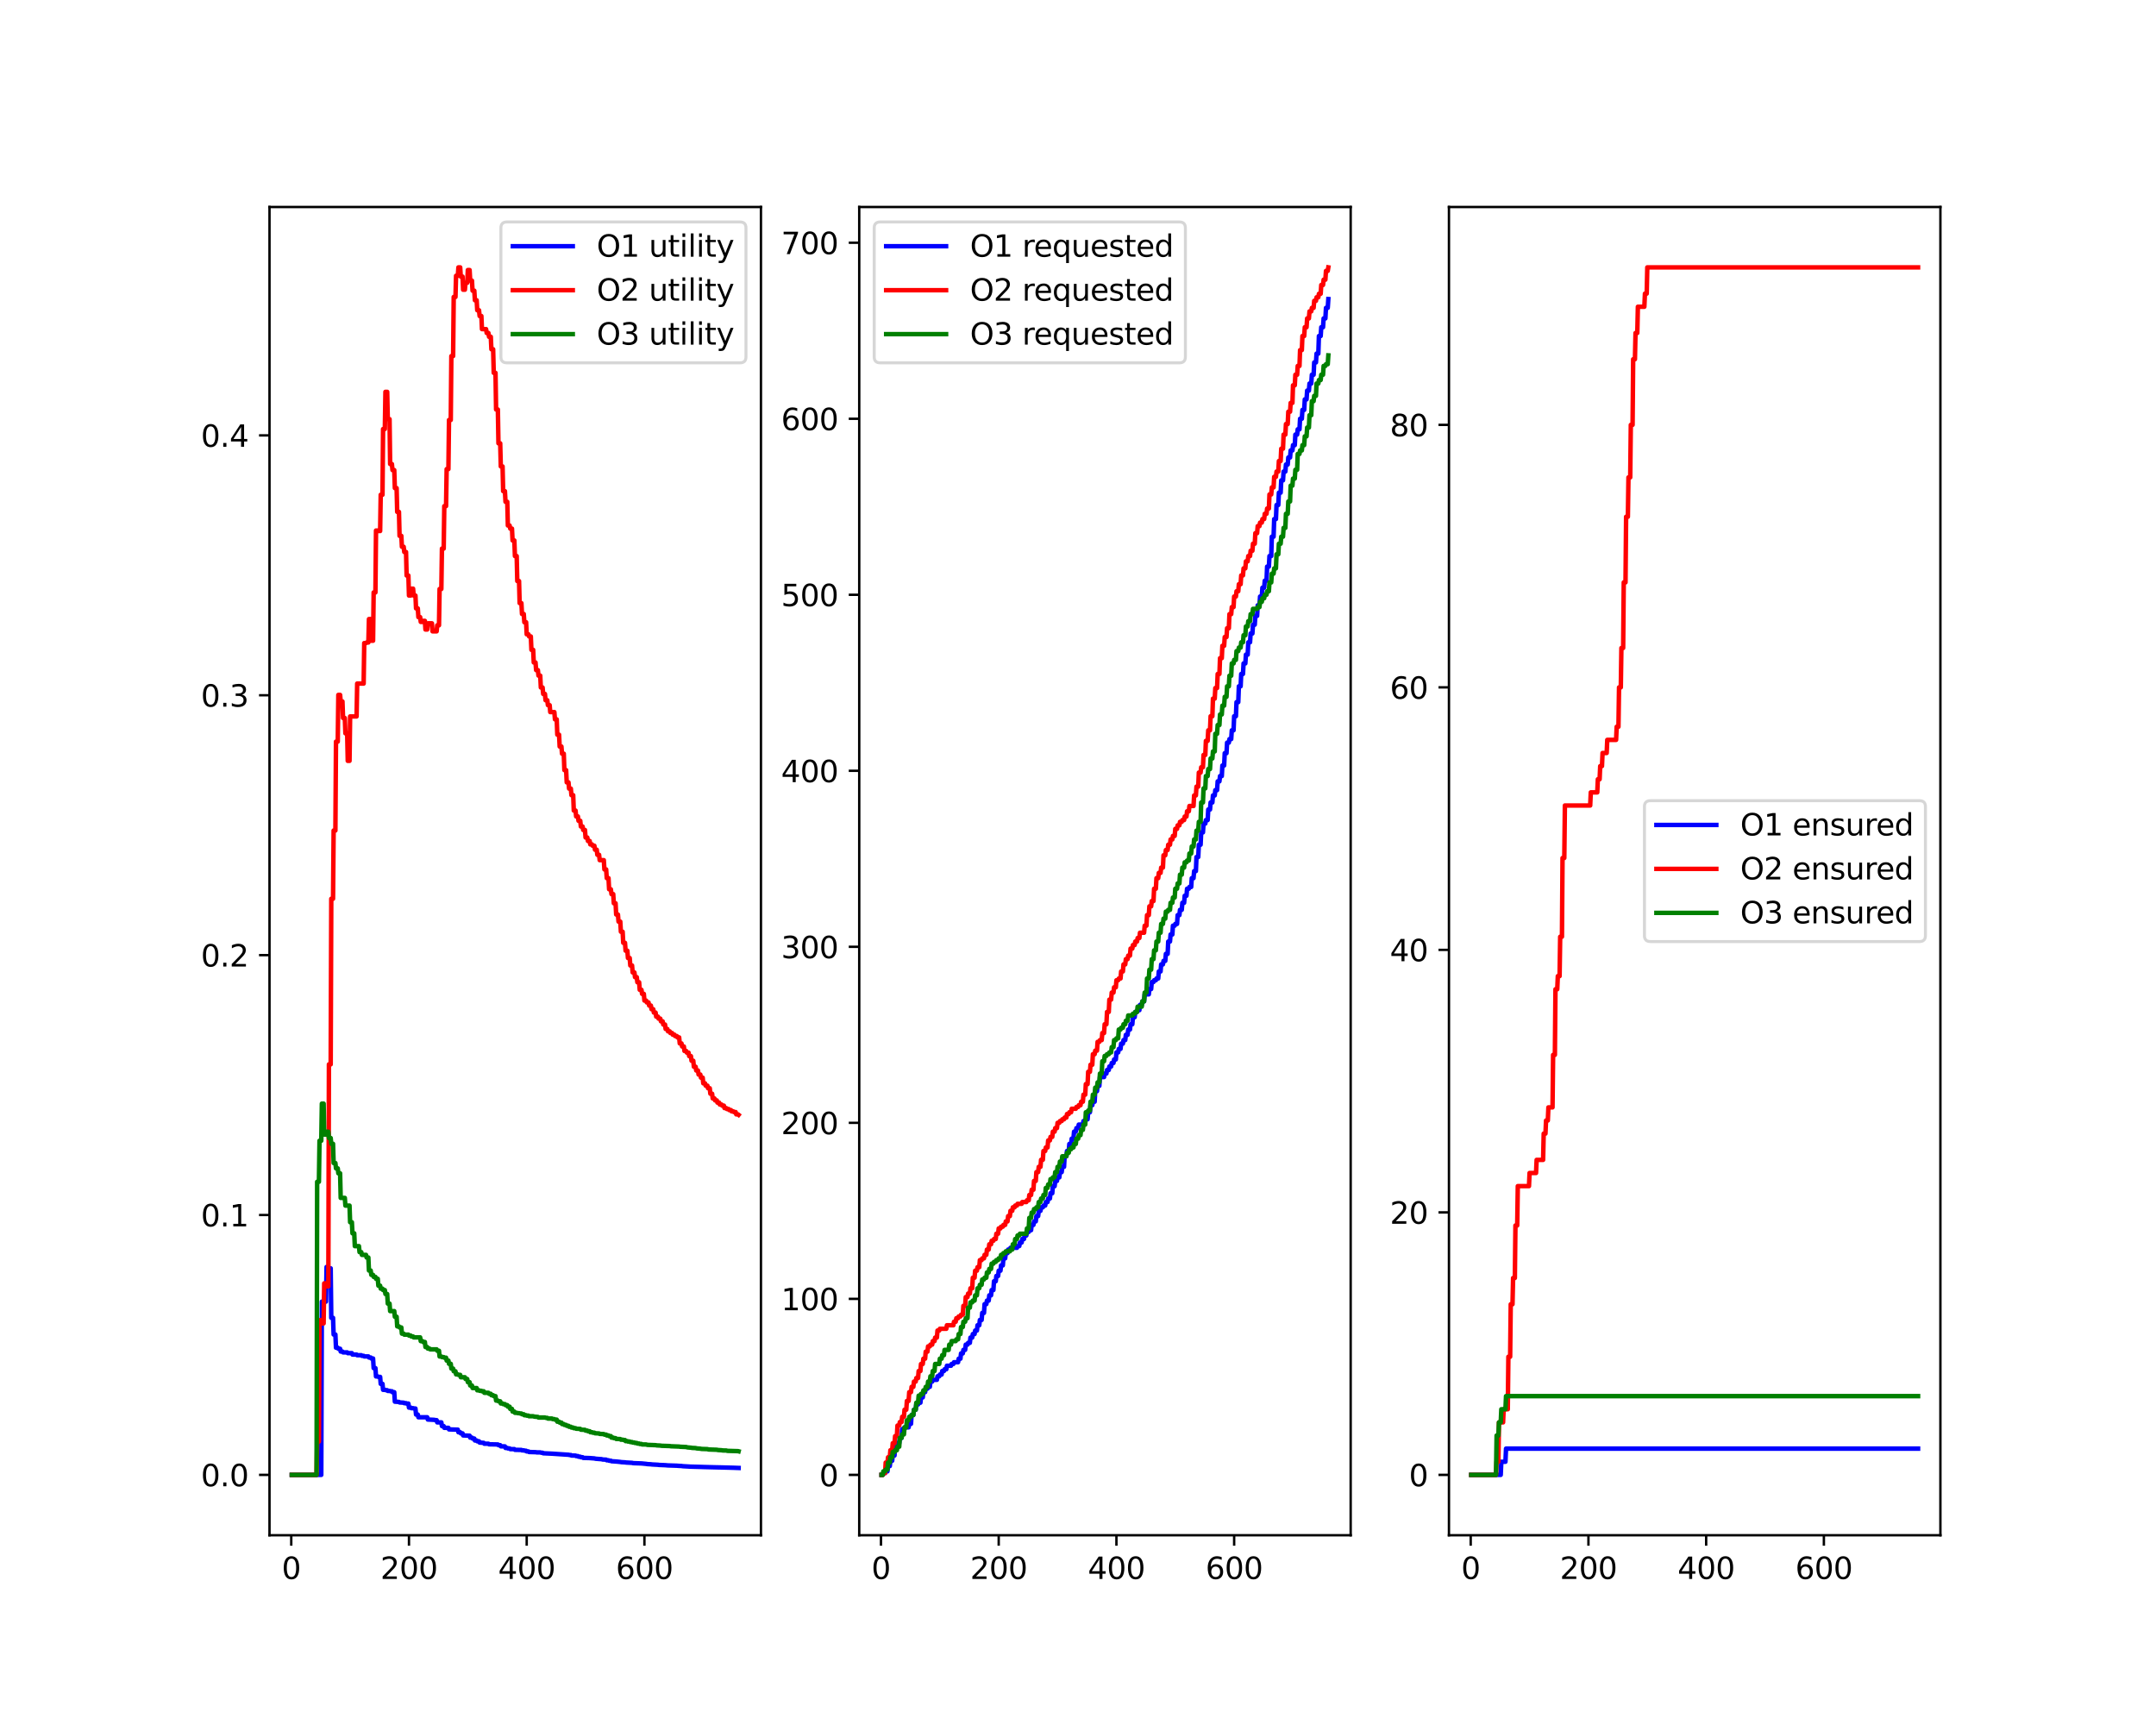 <?xml version="1.0" encoding="utf-8" standalone="no"?>
<!DOCTYPE svg PUBLIC "-//W3C//DTD SVG 1.1//EN"
  "http://www.w3.org/Graphics/SVG/1.1/DTD/svg11.dtd">
<svg xmlns:xlink="http://www.w3.org/1999/xlink" width="720pt" height="576pt" viewBox="0 0 720 576" xmlns="http://www.w3.org/2000/svg" version="1.1">
 <defs>
  <style type="text/css">*{stroke-linejoin: round; stroke-linecap: butt}</style>
 </defs>
 <g id="figure_1">
  <g id="patch_1">
   <path d="M 0 576 
L 720 576 
L 720 0 
L 0 0 
z
" style="fill: #ffffff"/>
  </g>
  <g id="axes_1">
   <g id="patch_2">
    <path d="M 90 512.64 
L 254.118 512.64 
L 254.118 69.12 
L 90 69.12 
z
" style="fill: #ffffff"/>
   </g>
   <g id="matplotlib.axis_1">
    <g id="xtick_1">
     <g id="line2d_1">
      <defs>
       <path id="m540f00b17f" d="M 0 0 
L 0 3.5 
" style="stroke: #000000; stroke-width: 0.8"/>
      </defs>
      <g>
       <use xlink:href="#m540f00b17f" x="97.263" y="512.64" style="stroke: #000000; stroke-width: 0.8"/>
      </g>
     </g>
     <g id="text_1">
      <!-- 0 -->
      <g transform="translate(94.082 527.238) scale(0.1 -0.1)">
       <defs>
        <path id="DejaVuSans-30" d="M 2034 4250 
Q 1547 4250 1301 3770 
Q 1056 3291 1056 2328 
Q 1056 1369 1301 889 
Q 1547 409 2034 409 
Q 2525 409 2770 889 
Q 3016 1369 3016 2328 
Q 3016 3291 2770 3770 
Q 2525 4250 2034 4250 
z
M 2034 4750 
Q 2819 4750 3233 4129 
Q 3647 3509 3647 2328 
Q 3647 1150 3233 529 
Q 2819 -91 2034 -91 
Q 1250 -91 836 529 
Q 422 1150 422 2328 
Q 422 3509 836 4129 
Q 1250 4750 2034 4750 
z
" transform="scale(0.016)"/>
       </defs>
       <use xlink:href="#DejaVuSans-30"/>
      </g>
     </g>
    </g>
    <g id="xtick_2">
     <g id="line2d_2">
      <g>
       <use xlink:href="#m540f00b17f" x="136.578" y="512.64" style="stroke: #000000; stroke-width: 0.8"/>
      </g>
     </g>
     <g id="text_2">
      <!-- 200 -->
      <g transform="translate(127.034 527.238) scale(0.1 -0.1)">
       <defs>
        <path id="DejaVuSans-32" d="M 1228 531 
L 3431 531 
L 3431 0 
L 469 0 
L 469 531 
Q 828 903 1448 1529 
Q 2069 2156 2228 2338 
Q 2531 2678 2651 2914 
Q 2772 3150 2772 3378 
Q 2772 3750 2511 3984 
Q 2250 4219 1831 4219 
Q 1534 4219 1204 4116 
Q 875 4013 500 3803 
L 500 4441 
Q 881 4594 1212 4672 
Q 1544 4750 1819 4750 
Q 2544 4750 2975 4387 
Q 3406 4025 3406 3419 
Q 3406 3131 3298 2873 
Q 3191 2616 2906 2266 
Q 2828 2175 2409 1742 
Q 1991 1309 1228 531 
z
" transform="scale(0.016)"/>
       </defs>
       <use xlink:href="#DejaVuSans-32"/>
       <use xlink:href="#DejaVuSans-30" x="63.623"/>
       <use xlink:href="#DejaVuSans-30" x="127.246"/>
      </g>
     </g>
    </g>
    <g id="xtick_3">
     <g id="line2d_3">
      <g>
       <use xlink:href="#m540f00b17f" x="175.892" y="512.64" style="stroke: #000000; stroke-width: 0.8"/>
      </g>
     </g>
     <g id="text_3">
      <!-- 400 -->
      <g transform="translate(166.348 527.238) scale(0.1 -0.1)">
       <defs>
        <path id="DejaVuSans-34" d="M 2419 4116 
L 825 1625 
L 2419 1625 
L 2419 4116 
z
M 2253 4666 
L 3047 4666 
L 3047 1625 
L 3713 1625 
L 3713 1100 
L 3047 1100 
L 3047 0 
L 2419 0 
L 2419 1100 
L 313 1100 
L 313 1709 
L 2253 4666 
z
" transform="scale(0.016)"/>
       </defs>
       <use xlink:href="#DejaVuSans-34"/>
       <use xlink:href="#DejaVuSans-30" x="63.623"/>
       <use xlink:href="#DejaVuSans-30" x="127.246"/>
      </g>
     </g>
    </g>
    <g id="xtick_4">
     <g id="line2d_4">
      <g>
       <use xlink:href="#m540f00b17f" x="215.206" y="512.64" style="stroke: #000000; stroke-width: 0.8"/>
      </g>
     </g>
     <g id="text_4">
      <!-- 600 -->
      <g transform="translate(205.663 527.238) scale(0.1 -0.1)">
       <defs>
        <path id="DejaVuSans-36" d="M 2113 2584 
Q 1688 2584 1439 2293 
Q 1191 2003 1191 1497 
Q 1191 994 1439 701 
Q 1688 409 2113 409 
Q 2538 409 2786 701 
Q 3034 994 3034 1497 
Q 3034 2003 2786 2293 
Q 2538 2584 2113 2584 
z
M 3366 4563 
L 3366 3988 
Q 3128 4100 2886 4159 
Q 2644 4219 2406 4219 
Q 1781 4219 1451 3797 
Q 1122 3375 1075 2522 
Q 1259 2794 1537 2939 
Q 1816 3084 2150 3084 
Q 2853 3084 3261 2657 
Q 3669 2231 3669 1497 
Q 3669 778 3244 343 
Q 2819 -91 2113 -91 
Q 1303 -91 875 529 
Q 447 1150 447 2328 
Q 447 3434 972 4092 
Q 1497 4750 2381 4750 
Q 2619 4750 2861 4703 
Q 3103 4656 3366 4563 
z
" transform="scale(0.016)"/>
       </defs>
       <use xlink:href="#DejaVuSans-36"/>
       <use xlink:href="#DejaVuSans-30" x="63.623"/>
       <use xlink:href="#DejaVuSans-30" x="127.246"/>
      </g>
     </g>
    </g>
   </g>
   <g id="matplotlib.axis_2">
    <g id="ytick_1">
     <g id="line2d_5">
      <defs>
       <path id="m7dc48dab92" d="M 0 0 
L -3.5 0 
" style="stroke: #000000; stroke-width: 0.8"/>
      </defs>
      <g>
       <use xlink:href="#m7dc48dab92" x="90" y="492.48" style="stroke: #000000; stroke-width: 0.8"/>
      </g>
     </g>
     <g id="text_5">
      <!-- 0.0 -->
      <g transform="translate(67.097 496.279) scale(0.1 -0.1)">
       <defs>
        <path id="DejaVuSans-2e" d="M 684 794 
L 1344 794 
L 1344 0 
L 684 0 
L 684 794 
z
" transform="scale(0.016)"/>
       </defs>
       <use xlink:href="#DejaVuSans-30"/>
       <use xlink:href="#DejaVuSans-2e" x="63.623"/>
       <use xlink:href="#DejaVuSans-30" x="95.41"/>
      </g>
     </g>
    </g>
    <g id="ytick_2">
     <g id="line2d_6">
      <g>
       <use xlink:href="#m7dc48dab92" x="90" y="405.706" style="stroke: #000000; stroke-width: 0.8"/>
      </g>
     </g>
     <g id="text_6">
      <!-- 0.1 -->
      <g transform="translate(67.097 409.505) scale(0.1 -0.1)">
       <defs>
        <path id="DejaVuSans-31" d="M 794 531 
L 1825 531 
L 1825 4091 
L 703 3866 
L 703 4441 
L 1819 4666 
L 2450 4666 
L 2450 531 
L 3481 531 
L 3481 0 
L 794 0 
L 794 531 
z
" transform="scale(0.016)"/>
       </defs>
       <use xlink:href="#DejaVuSans-30"/>
       <use xlink:href="#DejaVuSans-2e" x="63.623"/>
       <use xlink:href="#DejaVuSans-31" x="95.41"/>
      </g>
     </g>
    </g>
    <g id="ytick_3">
     <g id="line2d_7">
      <g>
       <use xlink:href="#m7dc48dab92" x="90" y="318.931" style="stroke: #000000; stroke-width: 0.8"/>
      </g>
     </g>
     <g id="text_7">
      <!-- 0.2 -->
      <g transform="translate(67.097 322.73) scale(0.1 -0.1)">
       <use xlink:href="#DejaVuSans-30"/>
       <use xlink:href="#DejaVuSans-2e" x="63.623"/>
       <use xlink:href="#DejaVuSans-32" x="95.41"/>
      </g>
     </g>
    </g>
    <g id="ytick_4">
     <g id="line2d_8">
      <g>
       <use xlink:href="#m7dc48dab92" x="90" y="232.157" style="stroke: #000000; stroke-width: 0.8"/>
      </g>
     </g>
     <g id="text_8">
      <!-- 0.3 -->
      <g transform="translate(67.097 235.956) scale(0.1 -0.1)">
       <defs>
        <path id="DejaVuSans-33" d="M 2597 2516 
Q 3050 2419 3304 2112 
Q 3559 1806 3559 1356 
Q 3559 666 3084 287 
Q 2609 -91 1734 -91 
Q 1441 -91 1130 -33 
Q 819 25 488 141 
L 488 750 
Q 750 597 1062 519 
Q 1375 441 1716 441 
Q 2309 441 2620 675 
Q 2931 909 2931 1356 
Q 2931 1769 2642 2001 
Q 2353 2234 1838 2234 
L 1294 2234 
L 1294 2753 
L 1863 2753 
Q 2328 2753 2575 2939 
Q 2822 3125 2822 3475 
Q 2822 3834 2567 4026 
Q 2313 4219 1838 4219 
Q 1578 4219 1281 4162 
Q 984 4106 628 3988 
L 628 4550 
Q 988 4650 1302 4700 
Q 1616 4750 1894 4750 
Q 2613 4750 3031 4423 
Q 3450 4097 3450 3541 
Q 3450 3153 3228 2886 
Q 3006 2619 2597 2516 
z
" transform="scale(0.016)"/>
       </defs>
       <use xlink:href="#DejaVuSans-30"/>
       <use xlink:href="#DejaVuSans-2e" x="63.623"/>
       <use xlink:href="#DejaVuSans-33" x="95.41"/>
      </g>
     </g>
    </g>
    <g id="ytick_5">
     <g id="line2d_9">
      <g>
       <use xlink:href="#m7dc48dab92" x="90" y="145.382" style="stroke: #000000; stroke-width: 0.8"/>
      </g>
     </g>
     <g id="text_9">
      <!-- 0.4 -->
      <g transform="translate(67.097 149.182) scale(0.1 -0.1)">
       <use xlink:href="#DejaVuSans-30"/>
       <use xlink:href="#DejaVuSans-2e" x="63.623"/>
       <use xlink:href="#DejaVuSans-34" x="95.41"/>
      </g>
     </g>
    </g>
   </g>
   <g id="line2d_10">
    <path d="M 97.46 492.48 
L 107.288 492.48 
L 107.485 434.63 
L 108.861 434.63 
L 109.058 423.06 
L 109.647 423.06 
L 109.844 423.505 
L 110.434 423.505 
L 110.63 440.034 
L 111.22 440.034 
L 111.416 445.611 
L 112.006 445.611 
L 112.203 450.011 
L 112.792 450.011 
L 112.989 450.367 
L 113.579 450.367 
L 113.775 451.302 
L 114.365 451.302 
L 114.562 451.576 
L 115.938 451.576 
L 116.134 451.834 
L 117.51 451.834 
L 117.707 452.307 
L 119.083 452.307 
L 119.279 452.524 
L 120.655 452.524 
L 120.852 452.73 
L 121.442 452.73 
L 121.638 452.925 
L 123.014 452.925 
L 123.211 453.286 
L 123.8 453.286 
L 123.997 453.615 
L 124.587 453.615 
L 124.783 456.828 
L 125.373 456.828 
L 125.57 459.611 
L 126.159 459.611 
L 126.356 459.757 
L 126.946 459.757 
L 127.142 462.088 
L 127.732 462.088 
L 127.928 464.076 
L 128.518 464.076 
L 128.911 464.204 
L 129.304 464.204 
L 129.501 464.445 
L 130.091 464.445 
L 130.484 464.559 
L 130.877 464.559 
L 131.074 464.874 
L 131.663 464.874 
L 131.86 468.032 
L 133.236 468.122 
L 133.433 468.294 
L 134.809 468.376 
L 135.005 468.532 
L 135.595 468.532 
L 135.791 468.677 
L 136.381 468.677 
L 136.578 470.019 
L 137.167 470.019 
L 137.364 470.21 
L 137.954 470.21 
L 138.347 470.328 
L 138.74 470.328 
L 138.937 472.337 
L 139.526 472.337 
L 139.723 473.239 
L 142.671 473.239 
L 142.868 474 
L 145.03 474.109 
L 145.423 474.212 
L 145.817 474.212 
L 146.013 474.95 
L 147.389 474.95 
L 147.586 476.196 
L 148.175 476.196 
L 148.372 476.767 
L 149.748 476.767 
L 149.945 477.294 
L 152.893 477.383 
L 153.09 478.24 
L 153.679 478.24 
L 153.876 478.622 
L 154.466 478.622 
L 154.662 479.311 
L 156.825 479.395 
L 157.021 480.038 
L 157.611 480.038 
L 157.807 480.352 
L 158.397 480.352 
L 158.594 481.002 
L 159.183 481.002 
L 159.38 481.267 
L 159.97 481.267 
L 160.166 481.69 
L 161.542 481.791 
L 161.739 482.081 
L 163.115 482.081 
L 163.311 482.267 
L 166.26 482.327 
L 166.457 482.561 
L 167.046 482.561 
L 167.243 482.945 
L 168.619 482.972 
L 168.815 483.489 
L 169.405 483.489 
L 169.602 483.648 
L 170.191 483.648 
L 170.388 483.871 
L 171.764 483.871 
L 171.961 484.112 
L 174.123 484.158 
L 174.319 484.293 
L 174.909 484.293 
L 175.302 484.424 
L 175.695 484.424 
L 175.892 484.651 
L 176.482 484.651 
L 176.678 484.843 
L 178.841 484.904 
L 179.234 484.963 
L 180.413 484.982 
L 180.806 485.091 
L 181.199 485.091 
L 181.396 485.264 
L 183.558 485.364 
L 184.345 485.399 
L 188.669 485.688 
L 189.849 485.762 
L 190.242 485.849 
L 190.635 485.849 
L 190.831 486.017 
L 192.207 486.046 
L 192.404 486.204 
L 192.994 486.204 
L 193.19 486.411 
L 193.78 486.411 
L 193.977 486.59 
L 194.566 486.59 
L 194.763 486.804 
L 196.925 486.869 
L 197.515 486.916 
L 198.498 486.986 
L 198.891 487.086 
L 200.07 487.182 
L 200.66 487.223 
L 200.857 487.223 
L 201.25 487.351 
L 202.429 487.399 
L 202.626 487.606 
L 203.215 487.606 
L 203.412 487.754 
L 204.002 487.754 
L 204.198 487.919 
L 205.574 488.009 
L 206.164 488.059 
L 207.147 488.165 
L 207.54 488.231 
L 208.719 488.296 
L 209.113 488.358 
L 211.078 488.465 
L 211.471 488.564 
L 214.223 488.656 
L 214.813 488.712 
L 215.796 488.809 
L 216.189 488.878 
L 217.369 488.945 
L 217.762 489.004 
L 219.727 489.103 
L 220.121 489.163 
L 222.086 489.24 
L 223.069 489.322 
L 226.018 489.416 
L 226.607 489.466 
L 227.59 489.513 
L 227.983 489.58 
L 229.949 489.691 
L 230.539 489.729 
L 233.881 489.818 
L 235.06 489.857 
L 239.385 489.967 
L 240.761 489.994 
L 244.889 490.104 
L 246.068 490.148 
L 246.658 490.168 
L 246.658 490.168 
" clip-path="url(#pf3d0f9b534)" style="fill: none; stroke: #0000ff; stroke-width: 1.5; stroke-linecap: square"/>
   </g>
   <g id="line2d_11">
    <path d="M 97.46 492.48 
L 105.716 492.48 
L 105.912 481.355 
L 106.502 481.355 
L 106.699 440.829 
L 107.288 440.829 
L 107.485 441.897 
L 108.075 441.897 
L 108.271 428.529 
L 108.861 428.529 
L 109.058 429.526 
L 109.647 429.526 
L 109.844 355.406 
L 110.434 355.406 
L 110.63 300.109 
L 111.22 300.109 
L 111.416 277.32 
L 112.006 277.32 
L 112.203 247.634 
L 112.792 247.634 
L 112.989 232.039 
L 113.579 232.039 
L 113.775 234.223 
L 114.365 234.223 
L 114.562 239.748 
L 115.151 239.748 
L 115.348 244.866 
L 115.938 244.866 
L 116.134 254.06 
L 116.724 254.06 
L 116.92 239.227 
L 119.083 239.227 
L 119.279 228.252 
L 121.442 228.252 
L 121.638 214.733 
L 122.228 214.733 
L 122.424 214.542 
L 123.014 214.542 
L 123.211 206.714 
L 123.8 206.714 
L 123.997 213.945 
L 124.587 213.945 
L 124.783 197.829 
L 125.373 197.829 
L 125.57 177.156 
L 126.159 177.156 
L 126.356 177.316 
L 126.946 177.316 
L 127.142 165.21 
L 127.732 165.21 
L 127.928 143.262 
L 128.518 143.262 
L 128.715 130.844 
L 129.304 130.844 
L 129.501 139.959 
L 130.091 139.959 
L 130.287 154.944 
L 130.877 154.944 
L 131.074 156.966 
L 131.663 156.966 
L 131.86 162.98 
L 132.45 162.98 
L 132.646 170.926 
L 133.236 170.926 
L 133.433 178.925 
L 134.022 178.925 
L 134.219 182.571 
L 134.809 182.571 
L 135.005 184.317 
L 135.595 184.317 
L 135.791 192.174 
L 136.381 192.174 
L 136.578 198.861 
L 137.167 198.861 
L 137.364 196.568 
L 137.954 196.568 
L 138.15 198.861 
L 138.74 198.861 
L 138.937 203.148 
L 139.526 203.148 
L 139.723 206.066 
L 140.313 206.066 
L 140.509 207.659 
L 141.099 207.659 
L 141.295 207.311 
L 141.885 207.311 
L 142.082 210.204 
L 142.671 210.204 
L 142.868 208.138 
L 144.244 208.138 
L 144.441 210.808 
L 145.817 210.808 
L 146.013 208.794 
L 146.603 208.794 
L 146.799 196.674 
L 147.389 196.674 
L 147.586 183.181 
L 148.175 183.181 
L 148.372 169.007 
L 148.962 169.007 
L 149.158 156.64 
L 149.748 156.64 
L 149.945 140.233 
L 150.534 140.233 
L 150.731 118.906 
L 151.321 118.906 
L 151.517 99.162 
L 152.107 99.162 
L 152.303 92.087 
L 152.893 92.087 
L 153.09 89.28 
L 153.679 89.28 
L 153.876 92.357 
L 154.466 92.357 
L 154.662 96.735 
L 155.252 96.735 
L 155.449 94.426 
L 156.038 94.426 
L 156.235 90.172 
L 156.825 90.172 
L 157.021 93.699 
L 157.611 93.699 
L 157.807 97.059 
L 158.397 97.059 
L 158.594 100.262 
L 159.183 100.262 
L 159.38 103.594 
L 159.97 103.594 
L 160.166 105.52 
L 160.756 105.52 
L 160.953 109.895 
L 162.329 109.895 
L 162.525 111.186 
L 163.115 111.186 
L 163.311 112.453 
L 163.901 112.453 
L 164.098 116.616 
L 164.687 116.616 
L 164.884 124.501 
L 165.474 124.501 
L 165.67 136.732 
L 166.26 136.732 
L 166.457 148.027 
L 167.046 148.027 
L 167.243 155.746 
L 167.833 155.746 
L 168.029 163.995 
L 168.619 163.995 
L 168.815 167.557 
L 169.405 167.557 
L 169.602 175.473 
L 170.191 175.473 
L 170.388 176.506 
L 170.978 176.506 
L 171.174 180.462 
L 171.764 180.462 
L 171.961 185.673 
L 172.55 185.673 
L 172.747 194.017 
L 173.337 194.017 
L 173.533 201.385 
L 174.123 201.385 
L 174.319 205.014 
L 174.909 205.014 
L 175.106 207.77 
L 175.695 207.77 
L 175.892 211.8 
L 176.482 211.8 
L 176.678 212.514 
L 177.268 212.514 
L 177.465 216.985 
L 178.054 216.985 
L 178.251 221.205 
L 178.841 221.205 
L 179.037 223.76 
L 179.627 223.76 
L 179.823 225.589 
L 180.413 225.589 
L 180.61 229.559 
L 181.199 229.559 
L 181.396 231.713 
L 181.986 231.713 
L 182.182 233.813 
L 182.772 233.813 
L 182.969 235.464 
L 183.558 235.464 
L 183.755 237.772 
L 185.131 237.772 
L 185.327 240.202 
L 185.917 240.202 
L 186.114 245.316 
L 186.703 245.316 
L 186.9 249.273 
L 187.49 249.273 
L 187.686 251.667 
L 188.276 251.667 
L 188.473 257.15 
L 189.062 257.15 
L 189.259 261.242 
L 189.849 261.242 
L 190.045 263.325 
L 190.635 263.325 
L 190.831 265.515 
L 191.421 265.515 
L 191.618 270.654 
L 192.207 270.654 
L 192.404 272.612 
L 192.994 272.612 
L 193.19 274.07 
L 193.78 274.07 
L 193.977 275.98 
L 194.566 275.98 
L 194.763 277.14 
L 195.353 277.14 
L 195.549 279.657 
L 196.139 279.657 
L 196.335 280.816 
L 196.925 280.816 
L 197.122 281.957 
L 197.711 281.957 
L 197.908 282.405 
L 198.498 282.405 
L 198.694 283.728 
L 199.284 283.728 
L 199.481 285.426 
L 200.07 285.426 
L 200.267 287.215 
L 201.643 287.215 
L 201.839 290.309 
L 202.429 290.309 
L 202.626 293.218 
L 203.215 293.218 
L 203.412 296.941 
L 204.002 296.941 
L 204.198 298.549 
L 204.788 298.549 
L 204.985 301.613 
L 205.574 301.613 
L 205.771 305.368 
L 206.361 305.368 
L 206.557 307.736 
L 207.147 307.736 
L 207.343 311.116 
L 207.933 311.116 
L 208.13 314.815 
L 208.719 314.815 
L 208.916 317.447 
L 209.506 317.447 
L 209.702 319.889 
L 210.292 319.889 
L 210.489 322.387 
L 211.078 322.387 
L 211.275 324.705 
L 211.865 324.705 
L 212.061 326.282 
L 212.651 326.282 
L 212.847 327.983 
L 213.437 327.983 
L 213.634 330.515 
L 214.223 330.515 
L 214.42 331.865 
L 215.01 331.865 
L 215.206 334.11 
L 215.796 334.11 
L 215.993 334.729 
L 216.582 334.729 
L 216.779 335.762 
L 217.369 335.762 
L 217.565 336.984 
L 218.155 336.984 
L 218.351 338.111 
L 218.941 338.111 
L 219.138 339.467 
L 219.727 339.467 
L 219.924 340.134 
L 220.514 340.134 
L 220.71 341.037 
L 221.3 341.037 
L 221.497 342.102 
L 222.086 342.102 
L 222.283 343.592 
L 222.873 343.592 
L 223.069 344.378 
L 223.659 344.378 
L 223.855 344.935 
L 224.445 344.935 
L 224.642 345.485 
L 225.231 345.485 
L 225.428 345.948 
L 226.018 345.948 
L 226.214 346.398 
L 226.804 346.398 
L 227.001 348.414 
L 227.59 348.414 
L 227.787 349.43 
L 228.377 349.43 
L 228.573 350.933 
L 229.163 350.933 
L 229.359 351.487 
L 229.949 351.487 
L 230.146 352.649 
L 230.735 352.649 
L 230.932 354.191 
L 231.522 354.191 
L 231.718 356.197 
L 232.308 356.197 
L 232.505 357.458 
L 233.094 357.458 
L 233.291 358.806 
L 233.881 358.806 
L 234.077 359.844 
L 234.667 359.844 
L 234.863 361.739 
L 235.453 361.739 
L 235.65 362.518 
L 236.239 362.518 
L 236.436 363.371 
L 237.026 363.371 
L 237.222 365.2 
L 237.812 365.2 
L 238.009 366.78 
L 238.598 366.78 
L 238.795 367.435 
L 239.385 367.435 
L 239.581 368.177 
L 240.171 368.177 
L 240.367 368.817 
L 240.957 368.817 
L 241.154 369.183 
L 241.743 369.183 
L 241.94 369.999 
L 242.53 369.999 
L 242.726 370.31 
L 243.316 370.31 
L 243.513 370.667 
L 244.102 370.667 
L 244.299 371.087 
L 244.889 371.087 
L 245.085 371.331 
L 245.675 371.331 
L 245.871 372.103 
L 246.461 372.103 
L 246.658 372.26 
L 246.658 372.26 
" clip-path="url(#pf3d0f9b534)" style="fill: none; stroke: #ff0000; stroke-width: 1.5; stroke-linecap: square"/>
   </g>
   <g id="line2d_12">
    <path d="M 97.46 492.48 
L 105.716 492.48 
L 105.912 394.614 
L 106.502 394.614 
L 106.699 380.913 
L 107.288 380.913 
L 107.485 368.517 
L 108.075 368.517 
L 108.271 378.847 
L 108.861 378.847 
L 109.058 377.899 
L 109.647 377.899 
L 109.844 379.995 
L 110.434 379.995 
L 110.63 381.923 
L 111.22 381.923 
L 111.416 388.351 
L 112.006 388.351 
L 112.203 390.131 
L 112.792 390.131 
L 112.989 391.779 
L 113.579 391.779 
L 113.775 399.993 
L 115.151 399.993 
L 115.348 402.567 
L 116.724 402.567 
L 116.92 408.116 
L 117.51 408.116 
L 117.707 411.824 
L 118.296 411.824 
L 118.493 416.098 
L 119.869 416.098 
L 120.066 418.102 
L 120.655 418.102 
L 120.852 419.02 
L 122.228 419.02 
L 122.424 419.889 
L 123.014 419.889 
L 123.211 424.247 
L 123.8 424.247 
L 123.997 425.694 
L 124.587 425.694 
L 124.783 426.366 
L 125.373 426.366 
L 125.57 427.007 
L 126.159 427.007 
L 126.356 429.297 
L 126.946 429.297 
L 127.142 430.302 
L 127.732 430.302 
L 127.928 430.774 
L 128.518 430.774 
L 128.715 432.084 
L 129.304 432.084 
L 129.501 435.288 
L 130.091 435.288 
L 130.287 437.79 
L 131.663 437.79 
L 131.86 439.681 
L 132.45 439.681 
L 132.646 442.895 
L 133.236 442.895 
L 133.433 443.257 
L 134.022 443.257 
L 134.219 445.323 
L 134.809 445.323 
L 135.005 445.649 
L 136.381 445.649 
L 136.578 445.965 
L 137.167 445.965 
L 137.364 446.271 
L 137.954 446.271 
L 138.15 446.568 
L 140.313 446.568 
L 140.509 447.82 
L 141.099 447.82 
L 141.295 448.107 
L 141.885 448.107 
L 142.082 449.798 
L 142.671 449.798 
L 142.868 450.313 
L 143.458 450.313 
L 143.654 450.56 
L 145.817 450.56 
L 146.013 451.032 
L 146.603 451.032 
L 146.799 452.949 
L 147.389 452.949 
L 147.586 453.152 
L 148.175 453.152 
L 148.372 453.35 
L 148.962 453.35 
L 149.158 454.314 
L 149.748 454.314 
L 149.945 455.397 
L 150.534 455.397 
L 150.731 456.986 
L 151.321 456.986 
L 151.517 457.886 
L 152.107 457.886 
L 152.303 458.913 
L 152.893 458.913 
L 153.09 459.087 
L 153.679 459.087 
L 153.876 459.879 
L 155.252 459.879 
L 155.449 460.462 
L 156.038 460.462 
L 156.235 461.526 
L 156.825 461.526 
L 157.021 462.637 
L 157.611 462.637 
L 157.807 463.483 
L 159.183 463.483 
L 159.38 464.244 
L 159.97 464.244 
L 160.166 464.406 
L 160.756 464.406 
L 160.953 464.564 
L 161.542 464.564 
L 161.739 465.072 
L 163.115 465.072 
L 163.311 465.408 
L 163.901 465.408 
L 164.098 465.879 
L 164.687 465.879 
L 164.884 466.185 
L 165.474 466.185 
L 165.67 467.674 
L 166.26 467.674 
L 166.457 467.91 
L 167.046 467.91 
L 167.243 468.641 
L 167.833 468.641 
L 168.029 468.851 
L 168.619 468.851 
L 168.815 469.191 
L 169.405 469.191 
L 169.602 469.709 
L 170.191 469.709 
L 170.388 470.454 
L 170.978 470.454 
L 171.174 471.343 
L 171.764 471.343 
L 171.961 471.754 
L 172.55 471.754 
L 172.943 471.871 
L 173.337 471.871 
L 173.73 471.986 
L 174.123 471.986 
L 174.319 472.237 
L 174.909 472.237 
L 175.106 472.561 
L 175.695 472.561 
L 175.892 472.696 
L 176.482 472.696 
L 176.678 472.902 
L 178.054 472.902 
L 178.447 473.033 
L 179.627 473.133 
L 179.823 473.328 
L 181.986 473.328 
L 182.379 473.455 
L 182.772 473.455 
L 182.969 473.673 
L 184.345 473.673 
L 184.541 473.857 
L 185.131 473.857 
L 185.327 474.035 
L 185.917 474.035 
L 186.114 474.723 
L 186.703 474.723 
L 186.9 475.021 
L 187.49 475.021 
L 187.686 475.511 
L 188.276 475.511 
L 188.473 475.798 
L 189.062 475.798 
L 189.259 476.094 
L 189.849 476.094 
L 190.045 476.417 
L 190.635 476.417 
L 190.831 476.678 
L 191.421 476.678 
L 191.618 476.893 
L 192.207 476.893 
L 192.404 477.065 
L 193.78 477.126 
L 193.977 477.388 
L 195.353 477.445 
L 195.549 477.695 
L 196.139 477.695 
L 196.335 477.906 
L 196.925 477.906 
L 197.122 478.235 
L 197.711 478.235 
L 197.908 478.39 
L 198.498 478.39 
L 198.694 478.58 
L 200.07 478.648 
L 200.267 478.795 
L 201.643 478.861 
L 201.839 479.037 
L 202.429 479.037 
L 202.626 479.314 
L 203.215 479.314 
L 203.412 479.541 
L 204.002 479.541 
L 204.198 480.037 
L 204.788 480.037 
L 204.985 480.219 
L 205.574 480.219 
L 205.771 480.481 
L 207.147 480.523 
L 207.343 480.731 
L 207.933 480.731 
L 208.326 480.849 
L 208.719 480.849 
L 208.916 481.211 
L 209.506 481.211 
L 209.702 481.349 
L 210.292 481.349 
L 210.489 481.522 
L 211.078 481.522 
L 211.275 481.679 
L 211.865 481.679 
L 212.061 481.83 
L 212.651 481.83 
L 212.847 482.012 
L 213.437 482.012 
L 213.634 482.16 
L 214.223 482.16 
L 214.42 482.313 
L 215.796 482.335 
L 216.189 482.458 
L 218.941 482.56 
L 219.334 482.636 
L 220.514 482.693 
L 220.907 482.766 
L 223.659 482.856 
L 224.052 482.927 
L 226.804 483.029 
L 227.197 483.094 
L 229.163 483.176 
L 229.556 483.3 
L 230.735 483.404 
L 231.129 483.478 
L 232.308 483.531 
L 232.701 483.639 
L 233.881 483.732 
L 234.274 483.821 
L 236.239 483.876 
L 236.633 484.002 
L 239.385 484.093 
L 239.778 484.183 
L 240.957 484.251 
L 241.35 484.326 
L 242.53 484.343 
L 242.923 484.458 
L 246.461 484.557 
L 246.658 484.61 
L 246.658 484.61 
" clip-path="url(#pf3d0f9b534)" style="fill: none; stroke: #008000; stroke-width: 1.5; stroke-linecap: square"/>
   </g>
   <g id="patch_3">
    <path d="M 90 512.64 
L 90 69.12 
" style="fill: none; stroke: #000000; stroke-width: 0.8; stroke-linejoin: miter; stroke-linecap: square"/>
   </g>
   <g id="patch_4">
    <path d="M 254.118 512.64 
L 254.118 69.12 
" style="fill: none; stroke: #000000; stroke-width: 0.8; stroke-linejoin: miter; stroke-linecap: square"/>
   </g>
   <g id="patch_5">
    <path d="M 90 512.64 
L 254.118 512.64 
" style="fill: none; stroke: #000000; stroke-width: 0.8; stroke-linejoin: miter; stroke-linecap: square"/>
   </g>
   <g id="patch_6">
    <path d="M 90 69.12 
L 254.118 69.12 
" style="fill: none; stroke: #000000; stroke-width: 0.8; stroke-linejoin: miter; stroke-linecap: square"/>
   </g>
   <g id="legend_1">
    <g id="patch_7">
     <path d="M 169.274 121.154 
L 247.118 121.154 
Q 249.118 121.154 249.118 119.154 
L 249.118 76.12 
Q 249.118 74.12 247.118 74.12 
L 169.274 74.12 
Q 167.274 74.12 167.274 76.12 
L 167.274 119.154 
Q 167.274 121.154 169.274 121.154 
z
" style="fill: #ffffff; opacity: 0.8; stroke: #cccccc; stroke-linejoin: miter"/>
    </g>
    <g id="line2d_13">
     <path d="M 171.274 82.218 
L 181.274 82.218 
L 191.274 82.218 
" style="fill: none; stroke: #0000ff; stroke-width: 1.5; stroke-linecap: square"/>
    </g>
    <g id="text_10">
     <!-- O1 utility -->
     <g transform="translate(199.274 85.718) scale(0.1 -0.1)">
      <defs>
       <path id="DejaVuSans-4f" d="M 2522 4238 
Q 1834 4238 1429 3725 
Q 1025 3213 1025 2328 
Q 1025 1447 1429 934 
Q 1834 422 2522 422 
Q 3209 422 3611 934 
Q 4013 1447 4013 2328 
Q 4013 3213 3611 3725 
Q 3209 4238 2522 4238 
z
M 2522 4750 
Q 3503 4750 4090 4092 
Q 4678 3434 4678 2328 
Q 4678 1225 4090 567 
Q 3503 -91 2522 -91 
Q 1538 -91 948 565 
Q 359 1222 359 2328 
Q 359 3434 948 4092 
Q 1538 4750 2522 4750 
z
" transform="scale(0.016)"/>
       <path id="DejaVuSans-20" transform="scale(0.016)"/>
       <path id="DejaVuSans-75" d="M 544 1381 
L 544 3500 
L 1119 3500 
L 1119 1403 
Q 1119 906 1312 657 
Q 1506 409 1894 409 
Q 2359 409 2629 706 
Q 2900 1003 2900 1516 
L 2900 3500 
L 3475 3500 
L 3475 0 
L 2900 0 
L 2900 538 
Q 2691 219 2414 64 
Q 2138 -91 1772 -91 
Q 1169 -91 856 284 
Q 544 659 544 1381 
z
M 1991 3584 
L 1991 3584 
z
" transform="scale(0.016)"/>
       <path id="DejaVuSans-74" d="M 1172 4494 
L 1172 3500 
L 2356 3500 
L 2356 3053 
L 1172 3053 
L 1172 1153 
Q 1172 725 1289 603 
Q 1406 481 1766 481 
L 2356 481 
L 2356 0 
L 1766 0 
Q 1100 0 847 248 
Q 594 497 594 1153 
L 594 3053 
L 172 3053 
L 172 3500 
L 594 3500 
L 594 4494 
L 1172 4494 
z
" transform="scale(0.016)"/>
       <path id="DejaVuSans-69" d="M 603 3500 
L 1178 3500 
L 1178 0 
L 603 0 
L 603 3500 
z
M 603 4863 
L 1178 4863 
L 1178 4134 
L 603 4134 
L 603 4863 
z
" transform="scale(0.016)"/>
       <path id="DejaVuSans-6c" d="M 603 4863 
L 1178 4863 
L 1178 0 
L 603 0 
L 603 4863 
z
" transform="scale(0.016)"/>
       <path id="DejaVuSans-79" d="M 2059 -325 
Q 1816 -950 1584 -1140 
Q 1353 -1331 966 -1331 
L 506 -1331 
L 506 -850 
L 844 -850 
Q 1081 -850 1212 -737 
Q 1344 -625 1503 -206 
L 1606 56 
L 191 3500 
L 800 3500 
L 1894 763 
L 2988 3500 
L 3597 3500 
L 2059 -325 
z
" transform="scale(0.016)"/>
      </defs>
      <use xlink:href="#DejaVuSans-4f"/>
      <use xlink:href="#DejaVuSans-31" x="78.711"/>
      <use xlink:href="#DejaVuSans-20" x="142.334"/>
      <use xlink:href="#DejaVuSans-75" x="174.121"/>
      <use xlink:href="#DejaVuSans-74" x="237.5"/>
      <use xlink:href="#DejaVuSans-69" x="276.709"/>
      <use xlink:href="#DejaVuSans-6c" x="304.492"/>
      <use xlink:href="#DejaVuSans-69" x="332.275"/>
      <use xlink:href="#DejaVuSans-74" x="360.059"/>
      <use xlink:href="#DejaVuSans-79" x="399.268"/>
     </g>
    </g>
    <g id="line2d_14">
     <path d="M 171.274 96.897 
L 181.274 96.897 
L 191.274 96.897 
" style="fill: none; stroke: #ff0000; stroke-width: 1.5; stroke-linecap: square"/>
    </g>
    <g id="text_11">
     <!-- O2 utility -->
     <g transform="translate(199.274 100.397) scale(0.1 -0.1)">
      <use xlink:href="#DejaVuSans-4f"/>
      <use xlink:href="#DejaVuSans-32" x="78.711"/>
      <use xlink:href="#DejaVuSans-20" x="142.334"/>
      <use xlink:href="#DejaVuSans-75" x="174.121"/>
      <use xlink:href="#DejaVuSans-74" x="237.5"/>
      <use xlink:href="#DejaVuSans-69" x="276.709"/>
      <use xlink:href="#DejaVuSans-6c" x="304.492"/>
      <use xlink:href="#DejaVuSans-69" x="332.275"/>
      <use xlink:href="#DejaVuSans-74" x="360.059"/>
      <use xlink:href="#DejaVuSans-79" x="399.268"/>
     </g>
    </g>
    <g id="line2d_15">
     <path d="M 171.274 111.575 
L 181.274 111.575 
L 191.274 111.575 
" style="fill: none; stroke: #008000; stroke-width: 1.5; stroke-linecap: square"/>
    </g>
    <g id="text_12">
     <!-- O3 utility -->
     <g transform="translate(199.274 115.075) scale(0.1 -0.1)">
      <use xlink:href="#DejaVuSans-4f"/>
      <use xlink:href="#DejaVuSans-33" x="78.711"/>
      <use xlink:href="#DejaVuSans-20" x="142.334"/>
      <use xlink:href="#DejaVuSans-75" x="174.121"/>
      <use xlink:href="#DejaVuSans-74" x="237.5"/>
      <use xlink:href="#DejaVuSans-69" x="276.709"/>
      <use xlink:href="#DejaVuSans-6c" x="304.492"/>
      <use xlink:href="#DejaVuSans-69" x="332.275"/>
      <use xlink:href="#DejaVuSans-74" x="360.059"/>
      <use xlink:href="#DejaVuSans-79" x="399.268"/>
     </g>
    </g>
   </g>
  </g>
  <g id="axes_2">
   <g id="patch_8">
    <path d="M 286.941 512.64 
L 451.059 512.64 
L 451.059 69.12 
L 286.941 69.12 
z
" style="fill: #ffffff"/>
   </g>
   <g id="matplotlib.axis_3">
    <g id="xtick_5">
     <g id="line2d_16">
      <g>
       <use xlink:href="#m540f00b17f" x="294.204" y="512.64" style="stroke: #000000; stroke-width: 0.8"/>
      </g>
     </g>
     <g id="text_13">
      <!-- 0 -->
      <g transform="translate(291.023 527.238) scale(0.1 -0.1)">
       <use xlink:href="#DejaVuSans-30"/>
      </g>
     </g>
    </g>
    <g id="xtick_6">
     <g id="line2d_17">
      <g>
       <use xlink:href="#m540f00b17f" x="333.519" y="512.64" style="stroke: #000000; stroke-width: 0.8"/>
      </g>
     </g>
     <g id="text_14">
      <!-- 200 -->
      <g transform="translate(323.975 527.238) scale(0.1 -0.1)">
       <use xlink:href="#DejaVuSans-32"/>
       <use xlink:href="#DejaVuSans-30" x="63.623"/>
       <use xlink:href="#DejaVuSans-30" x="127.246"/>
      </g>
     </g>
    </g>
    <g id="xtick_7">
     <g id="line2d_18">
      <g>
       <use xlink:href="#m540f00b17f" x="372.833" y="512.64" style="stroke: #000000; stroke-width: 0.8"/>
      </g>
     </g>
     <g id="text_15">
      <!-- 400 -->
      <g transform="translate(363.289 527.238) scale(0.1 -0.1)">
       <use xlink:href="#DejaVuSans-34"/>
       <use xlink:href="#DejaVuSans-30" x="63.623"/>
       <use xlink:href="#DejaVuSans-30" x="127.246"/>
      </g>
     </g>
    </g>
    <g id="xtick_8">
     <g id="line2d_19">
      <g>
       <use xlink:href="#m540f00b17f" x="412.147" y="512.64" style="stroke: #000000; stroke-width: 0.8"/>
      </g>
     </g>
     <g id="text_16">
      <!-- 600 -->
      <g transform="translate(402.604 527.238) scale(0.1 -0.1)">
       <use xlink:href="#DejaVuSans-36"/>
       <use xlink:href="#DejaVuSans-30" x="63.623"/>
       <use xlink:href="#DejaVuSans-30" x="127.246"/>
      </g>
     </g>
    </g>
   </g>
   <g id="matplotlib.axis_4">
    <g id="ytick_6">
     <g id="line2d_20">
      <g>
       <use xlink:href="#m7dc48dab92" x="286.941" y="492.48" style="stroke: #000000; stroke-width: 0.8"/>
      </g>
     </g>
     <g id="text_17">
      <!-- 0 -->
      <g transform="translate(273.579 496.279) scale(0.1 -0.1)">
       <use xlink:href="#DejaVuSans-30"/>
      </g>
     </g>
    </g>
    <g id="ytick_7">
     <g id="line2d_21">
      <g>
       <use xlink:href="#m7dc48dab92" x="286.941" y="433.704" style="stroke: #000000; stroke-width: 0.8"/>
      </g>
     </g>
     <g id="text_18">
      <!-- 100 -->
      <g transform="translate(260.854 437.504) scale(0.1 -0.1)">
       <use xlink:href="#DejaVuSans-31"/>
       <use xlink:href="#DejaVuSans-30" x="63.623"/>
       <use xlink:href="#DejaVuSans-30" x="127.246"/>
      </g>
     </g>
    </g>
    <g id="ytick_8">
     <g id="line2d_22">
      <g>
       <use xlink:href="#m7dc48dab92" x="286.941" y="374.929" style="stroke: #000000; stroke-width: 0.8"/>
      </g>
     </g>
     <g id="text_19">
      <!-- 200 -->
      <g transform="translate(260.854 378.728) scale(0.1 -0.1)">
       <use xlink:href="#DejaVuSans-32"/>
       <use xlink:href="#DejaVuSans-30" x="63.623"/>
       <use xlink:href="#DejaVuSans-30" x="127.246"/>
      </g>
     </g>
    </g>
    <g id="ytick_9">
     <g id="line2d_23">
      <g>
       <use xlink:href="#m7dc48dab92" x="286.941" y="316.153" style="stroke: #000000; stroke-width: 0.8"/>
      </g>
     </g>
     <g id="text_20">
      <!-- 300 -->
      <g transform="translate(260.854 319.953) scale(0.1 -0.1)">
       <use xlink:href="#DejaVuSans-33"/>
       <use xlink:href="#DejaVuSans-30" x="63.623"/>
       <use xlink:href="#DejaVuSans-30" x="127.246"/>
      </g>
     </g>
    </g>
    <g id="ytick_10">
     <g id="line2d_24">
      <g>
       <use xlink:href="#m7dc48dab92" x="286.941" y="257.378" style="stroke: #000000; stroke-width: 0.8"/>
      </g>
     </g>
     <g id="text_21">
      <!-- 400 -->
      <g transform="translate(260.854 261.177) scale(0.1 -0.1)">
       <use xlink:href="#DejaVuSans-34"/>
       <use xlink:href="#DejaVuSans-30" x="63.623"/>
       <use xlink:href="#DejaVuSans-30" x="127.246"/>
      </g>
     </g>
    </g>
    <g id="ytick_11">
     <g id="line2d_25">
      <g>
       <use xlink:href="#m7dc48dab92" x="286.941" y="198.602" style="stroke: #000000; stroke-width: 0.8"/>
      </g>
     </g>
     <g id="text_22">
      <!-- 500 -->
      <g transform="translate(260.854 202.402) scale(0.1 -0.1)">
       <defs>
        <path id="DejaVuSans-35" d="M 691 4666 
L 3169 4666 
L 3169 4134 
L 1269 4134 
L 1269 2991 
Q 1406 3038 1543 3061 
Q 1681 3084 1819 3084 
Q 2600 3084 3056 2656 
Q 3513 2228 3513 1497 
Q 3513 744 3044 326 
Q 2575 -91 1722 -91 
Q 1428 -91 1123 -41 
Q 819 9 494 109 
L 494 744 
Q 775 591 1075 516 
Q 1375 441 1709 441 
Q 2250 441 2565 725 
Q 2881 1009 2881 1497 
Q 2881 1984 2565 2268 
Q 2250 2553 1709 2553 
Q 1456 2553 1204 2497 
Q 953 2441 691 2322 
L 691 4666 
z
" transform="scale(0.016)"/>
       </defs>
       <use xlink:href="#DejaVuSans-35"/>
       <use xlink:href="#DejaVuSans-30" x="63.623"/>
       <use xlink:href="#DejaVuSans-30" x="127.246"/>
      </g>
     </g>
    </g>
    <g id="ytick_12">
     <g id="line2d_26">
      <g>
       <use xlink:href="#m7dc48dab92" x="286.941" y="139.827" style="stroke: #000000; stroke-width: 0.8"/>
      </g>
     </g>
     <g id="text_23">
      <!-- 600 -->
      <g transform="translate(260.854 143.626) scale(0.1 -0.1)">
       <use xlink:href="#DejaVuSans-36"/>
       <use xlink:href="#DejaVuSans-30" x="63.623"/>
       <use xlink:href="#DejaVuSans-30" x="127.246"/>
      </g>
     </g>
    </g>
    <g id="ytick_13">
     <g id="line2d_27">
      <g>
       <use xlink:href="#m7dc48dab92" x="286.941" y="81.051" style="stroke: #000000; stroke-width: 0.8"/>
      </g>
     </g>
     <g id="text_24">
      <!-- 700 -->
      <g transform="translate(260.854 84.851) scale(0.1 -0.1)">
       <defs>
        <path id="DejaVuSans-37" d="M 525 4666 
L 3525 4666 
L 3525 4397 
L 1831 0 
L 1172 0 
L 2766 4134 
L 525 4134 
L 525 4666 
z
" transform="scale(0.016)"/>
       </defs>
       <use xlink:href="#DejaVuSans-37"/>
       <use xlink:href="#DejaVuSans-30" x="63.623"/>
       <use xlink:href="#DejaVuSans-30" x="127.246"/>
      </g>
     </g>
    </g>
   </g>
   <g id="line2d_28">
    <path d="M 294.401 492.48 
L 294.794 492.48 
L 294.991 491.892 
L 295.58 491.892 
L 295.777 491.304 
L 296.367 491.304 
L 296.563 489.541 
L 297.153 489.541 
L 297.35 487.778 
L 297.939 487.778 
L 298.136 486.015 
L 298.726 486.015 
L 298.922 483.076 
L 299.512 483.076 
L 299.709 481.9 
L 300.298 481.9 
L 300.495 480.137 
L 301.085 480.137 
L 301.281 477.198 
L 301.871 477.198 
L 302.067 476.611 
L 303.443 476.611 
L 303.64 475.435 
L 304.23 475.435 
L 304.426 472.496 
L 305.016 472.496 
L 305.213 470.733 
L 305.802 470.733 
L 305.999 468.97 
L 306.589 468.97 
L 306.785 468.382 
L 307.375 468.382 
L 307.571 466.619 
L 308.161 466.619 
L 308.358 464.856 
L 308.947 464.856 
L 309.144 463.68 
L 309.734 463.68 
L 309.93 463.092 
L 310.52 463.092 
L 310.717 461.329 
L 311.306 461.329 
L 311.503 460.741 
L 312.879 460.741 
L 313.075 459.566 
L 313.665 459.566 
L 313.862 458.978 
L 314.451 458.978 
L 314.648 457.802 
L 315.238 457.802 
L 315.434 457.215 
L 316.024 457.215 
L 316.221 456.039 
L 317.597 456.039 
L 317.793 455.451 
L 318.383 455.451 
L 318.579 454.864 
L 319.955 454.864 
L 320.152 453.688 
L 320.742 453.688 
L 320.938 451.925 
L 321.528 451.925 
L 321.725 450.749 
L 322.314 450.749 
L 322.511 448.986 
L 323.101 448.986 
L 323.297 448.398 
L 323.887 448.398 
L 324.083 446.635 
L 324.673 446.635 
L 324.87 445.46 
L 325.459 445.46 
L 325.656 444.284 
L 326.246 444.284 
L 326.442 442.521 
L 327.032 442.521 
L 327.229 440.758 
L 327.818 440.758 
L 328.015 438.407 
L 328.605 438.407 
L 328.801 435.468 
L 329.391 435.468 
L 329.587 434.292 
L 330.177 434.292 
L 330.374 432.529 
L 330.963 432.529 
L 331.16 430.766 
L 331.75 430.766 
L 331.946 427.827 
L 332.536 427.827 
L 332.733 426.064 
L 333.322 426.064 
L 333.519 424.3 
L 334.109 424.3 
L 334.305 422.537 
L 334.895 422.537 
L 335.091 420.186 
L 335.681 420.186 
L 335.878 418.423 
L 336.467 418.423 
L 336.664 417.247 
L 337.254 417.247 
L 337.45 416.66 
L 339.613 416.66 
L 339.809 416.072 
L 340.399 416.072 
L 340.595 414.896 
L 341.185 414.896 
L 341.382 413.721 
L 341.971 413.721 
L 342.168 412.545 
L 342.758 412.545 
L 342.954 411.37 
L 343.544 411.37 
L 343.741 410.782 
L 344.33 410.782 
L 344.527 409.019 
L 345.117 409.019 
L 345.313 407.843 
L 345.903 407.843 
L 346.099 406.08 
L 346.689 406.08 
L 346.886 404.317 
L 347.475 404.317 
L 347.672 403.141 
L 348.262 403.141 
L 348.458 402.553 
L 349.048 402.553 
L 349.245 401.378 
L 349.834 401.378 
L 350.031 400.202 
L 350.621 400.202 
L 350.817 398.439 
L 351.407 398.439 
L 351.603 396.088 
L 352.193 396.088 
L 352.39 394.325 
L 352.979 394.325 
L 353.176 393.149 
L 353.766 393.149 
L 353.962 391.386 
L 354.552 391.386 
L 354.749 389.623 
L 355.338 389.623 
L 355.535 386.096 
L 356.125 386.096 
L 356.321 384.333 
L 356.911 384.333 
L 357.107 381.982 
L 357.697 381.982 
L 357.894 380.219 
L 358.483 380.219 
L 358.68 377.868 
L 359.27 377.868 
L 359.466 376.692 
L 360.056 376.692 
L 360.253 375.517 
L 361.629 375.517 
L 361.825 374.341 
L 362.415 374.341 
L 362.611 373.753 
L 363.201 373.753 
L 363.398 371.402 
L 363.987 371.402 
L 364.184 369.051 
L 364.774 369.051 
L 364.97 367.876 
L 365.56 367.876 
L 365.757 364.349 
L 366.346 364.349 
L 366.543 362.586 
L 367.133 362.586 
L 367.329 359.647 
L 368.705 359.647 
L 368.902 358.472 
L 369.491 358.472 
L 369.688 357.296 
L 370.278 357.296 
L 370.474 356.121 
L 371.064 356.121 
L 371.261 354.945 
L 371.85 354.945 
L 372.047 353.77 
L 372.637 353.77 
L 372.833 351.419 
L 373.423 351.419 
L 373.619 350.243 
L 374.209 350.243 
L 374.406 348.48 
L 374.995 348.48 
L 375.192 347.304 
L 375.782 347.304 
L 375.978 345.541 
L 376.568 345.541 
L 376.765 343.778 
L 377.354 343.778 
L 377.551 342.015 
L 378.141 342.015 
L 378.337 339.664 
L 378.927 339.664 
L 379.123 337.9 
L 379.713 337.9 
L 379.91 337.313 
L 380.499 337.313 
L 380.696 335.549 
L 381.286 335.549 
L 381.482 334.374 
L 382.072 334.374 
L 382.269 332.023 
L 383.645 332.023 
L 383.841 330.26 
L 384.431 330.26 
L 384.627 327.909 
L 385.217 327.909 
L 385.414 327.321 
L 386.003 327.321 
L 386.2 326.733 
L 386.79 326.733 
L 386.986 324.382 
L 387.576 324.382 
L 387.773 322.031 
L 388.362 322.031 
L 388.559 320.856 
L 389.149 320.856 
L 389.345 318.504 
L 389.935 318.504 
L 390.131 314.39 
L 390.721 314.39 
L 390.918 312.039 
L 391.507 312.039 
L 391.704 309.1 
L 392.294 309.1 
L 392.49 308.513 
L 393.08 308.513 
L 393.277 305.574 
L 393.866 305.574 
L 394.063 303.811 
L 394.653 303.811 
L 394.849 301.46 
L 395.439 301.46 
L 395.635 299.109 
L 396.225 299.109 
L 396.422 296.758 
L 397.011 296.758 
L 397.208 296.17 
L 397.798 296.17 
L 397.994 293.231 
L 398.584 293.231 
L 398.781 290.88 
L 399.37 290.88 
L 399.567 286.178 
L 400.157 286.178 
L 400.353 282.064 
L 400.943 282.064 
L 401.139 277.949 
L 401.729 277.949 
L 401.926 275.011 
L 402.515 275.011 
L 402.712 273.835 
L 403.302 273.835 
L 403.498 270.309 
L 404.088 270.309 
L 404.285 267.958 
L 404.874 267.958 
L 405.071 265.607 
L 405.661 265.607 
L 405.857 263.843 
L 406.447 263.843 
L 406.643 260.904 
L 407.233 260.904 
L 407.43 259.141 
L 408.019 259.141 
L 408.216 255.615 
L 408.806 255.615 
L 409.002 251.5 
L 409.592 251.5 
L 409.789 247.974 
L 410.378 247.974 
L 410.575 246.798 
L 411.165 246.798 
L 411.361 243.86 
L 411.951 243.86 
L 412.147 239.158 
L 412.737 239.158 
L 412.934 234.456 
L 413.523 234.456 
L 413.72 229.166 
L 414.31 229.166 
L 414.506 225.051 
L 415.096 225.051 
L 415.293 221.525 
L 415.882 221.525 
L 416.079 218.586 
L 416.669 218.586 
L 416.865 214.472 
L 417.455 214.472 
L 417.651 211.533 
L 418.241 211.533 
L 418.438 208.594 
L 419.027 208.594 
L 419.224 205.656 
L 419.814 205.656 
L 420.01 202.129 
L 420.6 202.129 
L 420.797 199.19 
L 421.386 199.19 
L 421.583 196.251 
L 422.173 196.251 
L 422.369 193.9 
L 422.959 193.9 
L 423.155 189.198 
L 423.745 189.198 
L 423.942 185.672 
L 424.531 185.672 
L 424.728 179.207 
L 425.318 179.207 
L 425.514 173.329 
L 426.104 173.329 
L 426.301 168.627 
L 426.89 168.627 
L 427.087 164.513 
L 427.677 164.513 
L 427.873 160.398 
L 428.463 160.398 
L 428.659 157.46 
L 429.249 157.46 
L 429.446 155.109 
L 430.035 155.109 
L 430.232 152.758 
L 430.822 152.758 
L 431.018 150.407 
L 431.608 150.407 
L 431.805 148.643 
L 432.394 148.643 
L 432.591 145.117 
L 433.181 145.117 
L 433.377 143.353 
L 433.967 143.353 
L 434.163 139.827 
L 434.753 139.827 
L 434.95 136.888 
L 435.539 136.888 
L 435.736 133.362 
L 436.326 133.362 
L 436.522 130.423 
L 437.112 130.423 
L 437.309 128.072 
L 437.898 128.072 
L 438.095 125.133 
L 438.685 125.133 
L 438.881 121.019 
L 439.471 121.019 
L 439.667 118.08 
L 440.257 118.08 
L 440.454 112.202 
L 441.043 112.202 
L 441.24 109.264 
L 441.83 109.264 
L 442.026 106.325 
L 442.616 106.325 
L 442.813 102.798 
L 443.402 102.798 
L 443.599 99.86 
L 443.599 99.86 
" clip-path="url(#pb9b0751e9c)" style="fill: none; stroke: #0000ff; stroke-width: 1.5; stroke-linecap: square"/>
   </g>
   <g id="line2d_29">
    <path d="M 294.401 492.48 
L 294.794 492.48 
L 294.991 491.892 
L 295.58 491.892 
L 295.777 488.366 
L 296.367 488.366 
L 296.563 486.602 
L 297.153 486.602 
L 297.35 484.251 
L 297.939 484.251 
L 298.136 481.9 
L 298.726 481.9 
L 298.922 479.549 
L 299.512 479.549 
L 299.709 476.023 
L 300.298 476.023 
L 300.495 474.847 
L 301.085 474.847 
L 301.281 473.084 
L 301.871 473.084 
L 302.067 470.733 
L 302.657 470.733 
L 302.854 467.794 
L 303.443 467.794 
L 303.64 464.856 
L 304.23 464.856 
L 304.426 463.092 
L 305.016 463.092 
L 305.213 461.329 
L 305.802 461.329 
L 305.999 460.153 
L 306.589 460.153 
L 306.785 457.802 
L 307.375 457.802 
L 307.571 455.451 
L 308.161 455.451 
L 308.358 453.688 
L 308.947 453.688 
L 309.144 451.337 
L 309.734 451.337 
L 309.93 449.574 
L 310.52 449.574 
L 310.717 448.986 
L 311.306 448.986 
L 311.503 447.811 
L 312.093 447.811 
L 312.289 446.635 
L 312.879 446.635 
L 313.075 444.284 
L 313.665 444.284 
L 313.862 443.696 
L 316.024 443.696 
L 316.221 442.521 
L 318.383 442.521 
L 318.579 441.345 
L 319.169 441.345 
L 319.366 440.17 
L 319.955 440.17 
L 320.152 439.582 
L 320.742 439.582 
L 320.938 438.994 
L 321.528 438.994 
L 321.725 436.056 
L 322.314 436.056 
L 322.511 433.117 
L 323.101 433.117 
L 323.297 431.941 
L 323.887 431.941 
L 324.083 430.178 
L 324.673 430.178 
L 324.87 426.651 
L 325.459 426.651 
L 325.656 424.3 
L 326.246 424.3 
L 326.442 423.125 
L 327.032 423.125 
L 327.229 420.774 
L 327.818 420.774 
L 328.015 420.186 
L 328.605 420.186 
L 328.801 419.011 
L 329.391 419.011 
L 329.587 417.247 
L 330.177 417.247 
L 330.374 415.484 
L 330.963 415.484 
L 331.16 414.309 
L 331.75 414.309 
L 331.946 413.721 
L 332.536 413.721 
L 332.733 411.958 
L 333.322 411.958 
L 333.519 410.194 
L 334.109 410.194 
L 334.305 409.607 
L 334.895 409.607 
L 335.091 409.019 
L 335.681 409.019 
L 335.878 407.843 
L 336.467 407.843 
L 336.664 406.08 
L 337.254 406.08 
L 337.45 404.317 
L 338.04 404.317 
L 338.237 403.141 
L 338.826 403.141 
L 339.023 402.553 
L 339.613 402.553 
L 339.809 401.966 
L 341.185 401.966 
L 341.382 401.378 
L 342.758 401.378 
L 342.954 400.79 
L 343.544 400.79 
L 343.741 399.027 
L 344.33 399.027 
L 344.527 397.264 
L 345.117 397.264 
L 345.313 394.325 
L 345.903 394.325 
L 346.099 391.386 
L 346.689 391.386 
L 346.886 389.623 
L 347.475 389.623 
L 347.672 387.272 
L 348.262 387.272 
L 348.458 384.333 
L 349.048 384.333 
L 349.245 383.158 
L 349.834 383.158 
L 350.031 380.807 
L 350.621 380.807 
L 350.817 379.631 
L 351.407 379.631 
L 351.603 377.868 
L 352.193 377.868 
L 352.39 376.692 
L 352.979 376.692 
L 353.176 374.929 
L 353.766 374.929 
L 353.962 374.341 
L 354.552 374.341 
L 354.749 373.753 
L 355.338 373.753 
L 355.535 373.166 
L 356.125 373.166 
L 356.321 371.99 
L 356.911 371.99 
L 357.107 371.402 
L 357.697 371.402 
L 357.894 370.227 
L 359.27 370.227 
L 359.466 369.639 
L 360.056 369.639 
L 360.253 369.051 
L 360.842 369.051 
L 361.039 367.876 
L 361.629 367.876 
L 361.825 365.525 
L 362.415 365.525 
L 362.611 361.998 
L 363.201 361.998 
L 363.398 357.884 
L 363.987 357.884 
L 364.184 355.533 
L 364.774 355.533 
L 364.97 352.007 
L 365.56 352.007 
L 365.757 350.831 
L 366.346 350.831 
L 366.543 347.892 
L 367.133 347.892 
L 367.329 347.304 
L 367.919 347.304 
L 368.115 344.953 
L 368.705 344.953 
L 368.902 342.015 
L 369.491 342.015 
L 369.688 337.9 
L 370.278 337.9 
L 370.474 333.786 
L 371.064 333.786 
L 371.261 331.435 
L 371.85 331.435 
L 372.047 329.672 
L 372.637 329.672 
L 372.833 327.321 
L 373.423 327.321 
L 373.619 326.733 
L 374.209 326.733 
L 374.406 324.382 
L 374.995 324.382 
L 375.192 322.031 
L 375.782 322.031 
L 375.978 320.268 
L 376.568 320.268 
L 376.765 319.092 
L 377.354 319.092 
L 377.551 316.741 
L 378.141 316.741 
L 378.337 315.566 
L 378.927 315.566 
L 379.123 314.39 
L 379.713 314.39 
L 379.91 313.215 
L 380.499 313.215 
L 380.696 311.451 
L 382.072 311.451 
L 382.269 309.1 
L 382.858 309.1 
L 383.055 305.574 
L 383.645 305.574 
L 383.841 302.635 
L 384.431 302.635 
L 384.627 300.872 
L 385.217 300.872 
L 385.414 296.758 
L 386.003 296.758 
L 386.2 293.231 
L 386.79 293.231 
L 386.986 291.468 
L 387.576 291.468 
L 387.773 289.704 
L 388.362 289.704 
L 388.559 285.59 
L 389.149 285.59 
L 389.345 283.827 
L 389.935 283.827 
L 390.131 282.064 
L 390.721 282.064 
L 390.918 280.3 
L 391.507 280.3 
L 391.704 279.125 
L 392.294 279.125 
L 392.49 276.774 
L 393.08 276.774 
L 393.277 275.598 
L 393.866 275.598 
L 394.063 274.423 
L 394.653 274.423 
L 394.849 273.835 
L 395.439 273.835 
L 395.635 272.66 
L 396.225 272.66 
L 396.422 270.896 
L 397.011 270.896 
L 397.208 269.133 
L 398.584 269.133 
L 398.781 265.607 
L 399.37 265.607 
L 399.567 262.668 
L 400.157 262.668 
L 400.353 257.966 
L 400.943 257.966 
L 401.139 256.202 
L 401.729 256.202 
L 401.926 252.088 
L 402.515 252.088 
L 402.712 247.386 
L 403.302 247.386 
L 403.498 243.86 
L 404.088 243.86 
L 404.285 239.158 
L 404.874 239.158 
L 405.071 233.28 
L 405.661 233.28 
L 405.857 229.753 
L 406.447 229.753 
L 406.643 225.051 
L 407.233 225.051 
L 407.43 219.762 
L 408.019 219.762 
L 408.216 215.647 
L 408.806 215.647 
L 409.002 212.709 
L 409.592 212.709 
L 409.789 209.77 
L 410.378 209.77 
L 410.575 205.068 
L 411.165 205.068 
L 411.361 202.717 
L 411.951 202.717 
L 412.147 199.19 
L 412.737 199.19 
L 412.934 197.427 
L 413.523 197.427 
L 413.72 195.076 
L 414.31 195.076 
L 414.506 192.137 
L 415.096 192.137 
L 415.293 189.786 
L 415.882 189.786 
L 416.079 187.435 
L 416.669 187.435 
L 416.865 185.672 
L 417.455 185.672 
L 417.651 183.909 
L 418.241 183.909 
L 418.438 181.558 
L 419.027 181.558 
L 419.224 178.031 
L 419.814 178.031 
L 420.01 175.68 
L 420.6 175.68 
L 420.797 174.504 
L 421.386 174.504 
L 421.583 173.329 
L 422.173 173.329 
L 422.369 171.566 
L 422.959 171.566 
L 423.155 169.802 
L 423.745 169.802 
L 423.942 165.1 
L 424.531 165.1 
L 424.728 162.749 
L 425.318 162.749 
L 425.514 159.223 
L 426.104 159.223 
L 426.301 157.46 
L 426.89 157.46 
L 427.087 153.933 
L 427.677 153.933 
L 427.873 149.819 
L 428.463 149.819 
L 428.659 145.117 
L 429.249 145.117 
L 429.446 141.59 
L 430.035 141.59 
L 430.232 137.476 
L 430.822 137.476 
L 431.018 134.537 
L 431.608 134.537 
L 431.805 128.66 
L 432.394 128.66 
L 432.591 125.133 
L 433.181 125.133 
L 433.377 122.194 
L 433.967 122.194 
L 434.163 116.904 
L 434.753 116.904 
L 434.95 112.202 
L 435.539 112.202 
L 435.736 109.264 
L 436.326 109.264 
L 436.522 106.325 
L 437.112 106.325 
L 437.309 103.974 
L 437.898 103.974 
L 438.095 102.798 
L 438.685 102.798 
L 438.881 100.447 
L 439.471 100.447 
L 439.667 99.272 
L 440.257 99.272 
L 440.454 98.096 
L 441.043 98.096 
L 441.24 95.158 
L 441.83 95.158 
L 442.026 93.394 
L 442.616 93.394 
L 442.813 90.456 
L 443.402 90.456 
L 443.599 89.28 
L 443.599 89.28 
" clip-path="url(#pb9b0751e9c)" style="fill: none; stroke: #ff0000; stroke-width: 1.5; stroke-linecap: square"/>
   </g>
   <g id="line2d_30">
    <path d="M 294.401 492.48 
L 294.794 492.48 
L 294.991 491.304 
L 295.58 491.304 
L 295.777 490.717 
L 296.367 490.717 
L 296.563 488.366 
L 297.153 488.366 
L 297.35 486.602 
L 297.939 486.602 
L 298.136 484.839 
L 298.726 484.839 
L 298.922 484.251 
L 299.512 484.251 
L 299.709 483.076 
L 300.298 483.076 
L 300.495 480.137 
L 301.085 480.137 
L 301.281 478.962 
L 301.871 478.962 
L 302.067 476.611 
L 302.657 476.611 
L 302.854 474.26 
L 303.443 474.26 
L 303.64 473.084 
L 304.23 473.084 
L 304.426 472.496 
L 305.016 472.496 
L 305.213 470.733 
L 305.802 470.733 
L 305.999 468.382 
L 306.589 468.382 
L 306.785 466.031 
L 307.375 466.031 
L 307.571 465.443 
L 308.161 465.443 
L 308.358 464.268 
L 308.947 464.268 
L 309.144 463.092 
L 309.734 463.092 
L 309.93 461.329 
L 310.52 461.329 
L 310.717 459.566 
L 311.306 459.566 
L 311.503 457.802 
L 312.093 457.802 
L 312.289 455.451 
L 313.665 455.451 
L 313.862 453.688 
L 314.451 453.688 
L 314.648 452.513 
L 315.238 452.513 
L 315.434 450.749 
L 316.81 450.749 
L 317.007 448.986 
L 317.597 448.986 
L 317.793 447.811 
L 319.169 447.811 
L 319.366 447.223 
L 319.955 447.223 
L 320.152 445.46 
L 320.742 445.46 
L 320.938 443.109 
L 321.528 443.109 
L 321.725 441.345 
L 322.314 441.345 
L 322.511 440.17 
L 323.101 440.17 
L 323.297 436.643 
L 323.887 436.643 
L 324.083 434.88 
L 324.673 434.88 
L 324.87 434.292 
L 325.459 434.292 
L 325.656 432.529 
L 326.246 432.529 
L 326.442 430.178 
L 327.032 430.178 
L 327.229 429.002 
L 327.818 429.002 
L 328.015 427.239 
L 328.605 427.239 
L 328.801 426.651 
L 329.391 426.651 
L 329.587 424.888 
L 330.177 424.888 
L 330.374 423.713 
L 330.963 423.713 
L 331.16 421.949 
L 331.75 421.949 
L 331.946 421.362 
L 332.536 421.362 
L 332.733 420.774 
L 333.322 420.774 
L 333.519 420.186 
L 334.109 420.186 
L 334.305 419.011 
L 334.895 419.011 
L 335.091 418.423 
L 335.681 418.423 
L 335.878 417.835 
L 337.254 417.835 
L 337.45 417.247 
L 338.04 417.247 
L 338.237 415.484 
L 338.826 415.484 
L 339.023 413.721 
L 339.613 413.721 
L 339.809 412.545 
L 340.399 412.545 
L 340.595 411.958 
L 342.758 411.958 
L 342.954 410.194 
L 343.544 410.194 
L 343.741 406.668 
L 344.33 406.668 
L 344.527 404.904 
L 345.117 404.904 
L 345.313 403.729 
L 345.903 403.729 
L 346.099 403.141 
L 346.689 403.141 
L 346.886 401.378 
L 347.475 401.378 
L 347.672 400.202 
L 348.262 400.202 
L 348.458 399.027 
L 349.048 399.027 
L 349.245 396.676 
L 349.834 396.676 
L 350.031 395.5 
L 350.621 395.5 
L 350.817 393.737 
L 351.407 393.737 
L 351.603 393.149 
L 352.193 393.149 
L 352.39 391.386 
L 352.979 391.386 
L 353.176 389.623 
L 353.766 389.623 
L 353.962 387.86 
L 354.552 387.86 
L 354.749 386.096 
L 356.125 386.096 
L 356.321 384.921 
L 356.911 384.921 
L 357.107 383.745 
L 357.697 383.745 
L 357.894 383.158 
L 358.483 383.158 
L 358.68 381.982 
L 359.27 381.982 
L 359.466 380.219 
L 360.056 380.219 
L 360.253 379.043 
L 360.842 379.043 
L 361.039 377.28 
L 361.629 377.28 
L 361.825 375.517 
L 362.415 375.517 
L 362.611 371.402 
L 363.201 371.402 
L 363.398 370.815 
L 363.987 370.815 
L 364.184 367.876 
L 364.774 367.876 
L 364.97 365.525 
L 365.56 365.525 
L 365.757 363.174 
L 366.346 363.174 
L 366.543 361.411 
L 367.133 361.411 
L 367.329 358.472 
L 367.919 358.472 
L 368.115 354.358 
L 368.705 354.358 
L 368.902 352.594 
L 369.491 352.594 
L 369.688 352.007 
L 370.278 352.007 
L 370.474 351.419 
L 371.064 351.419 
L 371.261 349.656 
L 371.85 349.656 
L 372.047 347.304 
L 372.637 347.304 
L 372.833 346.717 
L 373.423 346.717 
L 373.619 343.778 
L 374.209 343.778 
L 374.406 343.19 
L 374.995 343.19 
L 375.192 342.015 
L 375.782 342.015 
L 375.978 340.839 
L 376.568 340.839 
L 376.765 339.076 
L 378.141 339.076 
L 378.337 338.488 
L 378.927 338.488 
L 379.123 337.9 
L 379.713 337.9 
L 379.91 336.137 
L 381.286 336.137 
L 381.482 334.374 
L 382.072 334.374 
L 382.269 331.435 
L 382.858 331.435 
L 383.055 326.733 
L 383.645 326.733 
L 383.841 323.794 
L 384.431 323.794 
L 384.627 320.268 
L 385.217 320.268 
L 385.414 317.329 
L 386.003 317.329 
L 386.2 314.39 
L 386.79 314.39 
L 386.986 311.451 
L 387.576 311.451 
L 387.773 308.513 
L 388.362 308.513 
L 388.559 306.749 
L 389.149 306.749 
L 389.345 304.398 
L 389.935 304.398 
L 390.131 303.811 
L 390.721 303.811 
L 390.918 301.46 
L 391.507 301.46 
L 391.704 299.696 
L 392.294 299.696 
L 392.49 296.758 
L 393.08 296.758 
L 393.277 294.994 
L 393.866 294.994 
L 394.063 292.056 
L 394.653 292.056 
L 394.849 289.704 
L 395.439 289.704 
L 395.635 287.941 
L 396.225 287.941 
L 396.422 287.353 
L 397.011 287.353 
L 397.208 285.002 
L 397.798 285.002 
L 397.994 282.651 
L 398.584 282.651 
L 398.781 280.3 
L 399.37 280.3 
L 399.567 277.362 
L 400.157 277.362 
L 400.353 274.423 
L 400.943 274.423 
L 401.139 267.958 
L 401.729 267.958 
L 401.926 263.256 
L 402.515 263.256 
L 402.712 259.141 
L 403.302 259.141 
L 403.498 256.79 
L 404.088 256.79 
L 404.285 253.264 
L 404.874 253.264 
L 405.071 250.913 
L 405.661 250.913 
L 405.857 245.035 
L 406.447 245.035 
L 406.643 242.096 
L 407.233 242.096 
L 407.43 238.57 
L 408.019 238.57 
L 408.216 235.631 
L 408.806 235.631 
L 409.002 232.692 
L 409.592 232.692 
L 409.789 229.166 
L 410.378 229.166 
L 410.575 225.639 
L 411.165 225.639 
L 411.361 221.525 
L 411.951 221.525 
L 412.147 220.349 
L 412.737 220.349 
L 412.934 217.411 
L 413.523 217.411 
L 413.72 216.235 
L 414.31 216.235 
L 414.506 214.472 
L 415.096 214.472 
L 415.293 212.121 
L 415.882 212.121 
L 416.079 209.182 
L 416.669 209.182 
L 416.865 207.419 
L 417.455 207.419 
L 417.651 205.068 
L 418.241 205.068 
L 418.438 203.304 
L 419.814 203.304 
L 420.01 202.717 
L 420.6 202.717 
L 420.797 200.953 
L 421.386 200.953 
L 421.583 199.778 
L 422.173 199.778 
L 422.369 198.602 
L 422.959 198.602 
L 423.155 197.427 
L 423.745 197.427 
L 423.942 194.488 
L 424.531 194.488 
L 424.728 191.549 
L 425.318 191.549 
L 425.514 189.786 
L 426.104 189.786 
L 426.301 185.084 
L 426.89 185.084 
L 427.087 181.558 
L 427.677 181.558 
L 427.873 179.207 
L 428.463 179.207 
L 428.659 176.268 
L 429.249 176.268 
L 429.446 171.566 
L 430.035 171.566 
L 430.232 167.451 
L 430.822 167.451 
L 431.018 162.162 
L 431.608 162.162 
L 431.805 159.811 
L 432.394 159.811 
L 432.591 156.872 
L 433.181 156.872 
L 433.377 151.582 
L 433.967 151.582 
L 434.163 150.407 
L 434.753 150.407 
L 434.95 148.643 
L 435.539 148.643 
L 435.736 145.704 
L 436.326 145.704 
L 436.522 142.766 
L 437.112 142.766 
L 437.309 138.651 
L 437.898 138.651 
L 438.095 133.949 
L 438.685 133.949 
L 438.881 132.186 
L 439.471 132.186 
L 439.667 128.072 
L 440.257 128.072 
L 440.454 126.896 
L 441.043 126.896 
L 441.24 125.133 
L 441.83 125.133 
L 442.026 122.194 
L 442.616 122.194 
L 442.813 121.607 
L 443.402 121.607 
L 443.599 118.668 
L 443.599 118.668 
" clip-path="url(#pb9b0751e9c)" style="fill: none; stroke: #008000; stroke-width: 1.5; stroke-linecap: square"/>
   </g>
   <g id="patch_9">
    <path d="M 286.941 512.64 
L 286.941 69.12 
" style="fill: none; stroke: #000000; stroke-width: 0.8; stroke-linejoin: miter; stroke-linecap: square"/>
   </g>
   <g id="patch_10">
    <path d="M 451.059 512.64 
L 451.059 69.12 
" style="fill: none; stroke: #000000; stroke-width: 0.8; stroke-linejoin: miter; stroke-linecap: square"/>
   </g>
   <g id="patch_11">
    <path d="M 286.941 512.64 
L 451.059 512.64 
" style="fill: none; stroke: #000000; stroke-width: 0.8; stroke-linejoin: miter; stroke-linecap: square"/>
   </g>
   <g id="patch_12">
    <path d="M 286.941 69.12 
L 451.059 69.12 
" style="fill: none; stroke: #000000; stroke-width: 0.8; stroke-linejoin: miter; stroke-linecap: square"/>
   </g>
   <g id="legend_2">
    <g id="patch_13">
     <path d="M 293.941 121.154 
L 393.863 121.154 
Q 395.863 121.154 395.863 119.154 
L 395.863 76.12 
Q 395.863 74.12 393.863 74.12 
L 293.941 74.12 
Q 291.941 74.12 291.941 76.12 
L 291.941 119.154 
Q 291.941 121.154 293.941 121.154 
z
" style="fill: #ffffff; opacity: 0.8; stroke: #cccccc; stroke-linejoin: miter"/>
    </g>
    <g id="line2d_31">
     <path d="M 295.941 82.218 
L 305.941 82.218 
L 315.941 82.218 
" style="fill: none; stroke: #0000ff; stroke-width: 1.5; stroke-linecap: square"/>
    </g>
    <g id="text_25">
     <!-- O1 requested -->
     <g transform="translate(323.941 85.718) scale(0.1 -0.1)">
      <defs>
       <path id="DejaVuSans-72" d="M 2631 2963 
Q 2534 3019 2420 3045 
Q 2306 3072 2169 3072 
Q 1681 3072 1420 2755 
Q 1159 2438 1159 1844 
L 1159 0 
L 581 0 
L 581 3500 
L 1159 3500 
L 1159 2956 
Q 1341 3275 1631 3429 
Q 1922 3584 2338 3584 
Q 2397 3584 2469 3576 
Q 2541 3569 2628 3553 
L 2631 2963 
z
" transform="scale(0.016)"/>
       <path id="DejaVuSans-65" d="M 3597 1894 
L 3597 1613 
L 953 1613 
Q 991 1019 1311 708 
Q 1631 397 2203 397 
Q 2534 397 2845 478 
Q 3156 559 3463 722 
L 3463 178 
Q 3153 47 2828 -22 
Q 2503 -91 2169 -91 
Q 1331 -91 842 396 
Q 353 884 353 1716 
Q 353 2575 817 3079 
Q 1281 3584 2069 3584 
Q 2775 3584 3186 3129 
Q 3597 2675 3597 1894 
z
M 3022 2063 
Q 3016 2534 2758 2815 
Q 2500 3097 2075 3097 
Q 1594 3097 1305 2825 
Q 1016 2553 972 2059 
L 3022 2063 
z
" transform="scale(0.016)"/>
       <path id="DejaVuSans-71" d="M 947 1747 
Q 947 1113 1208 752 
Q 1469 391 1925 391 
Q 2381 391 2643 752 
Q 2906 1113 2906 1747 
Q 2906 2381 2643 2742 
Q 2381 3103 1925 3103 
Q 1469 3103 1208 2742 
Q 947 2381 947 1747 
z
M 2906 525 
Q 2725 213 2448 61 
Q 2172 -91 1784 -91 
Q 1150 -91 751 415 
Q 353 922 353 1747 
Q 353 2572 751 3078 
Q 1150 3584 1784 3584 
Q 2172 3584 2448 3432 
Q 2725 3281 2906 2969 
L 2906 3500 
L 3481 3500 
L 3481 -1331 
L 2906 -1331 
L 2906 525 
z
" transform="scale(0.016)"/>
       <path id="DejaVuSans-73" d="M 2834 3397 
L 2834 2853 
Q 2591 2978 2328 3040 
Q 2066 3103 1784 3103 
Q 1356 3103 1142 2972 
Q 928 2841 928 2578 
Q 928 2378 1081 2264 
Q 1234 2150 1697 2047 
L 1894 2003 
Q 2506 1872 2764 1633 
Q 3022 1394 3022 966 
Q 3022 478 2636 193 
Q 2250 -91 1575 -91 
Q 1294 -91 989 -36 
Q 684 19 347 128 
L 347 722 
Q 666 556 975 473 
Q 1284 391 1588 391 
Q 1994 391 2212 530 
Q 2431 669 2431 922 
Q 2431 1156 2273 1281 
Q 2116 1406 1581 1522 
L 1381 1569 
Q 847 1681 609 1914 
Q 372 2147 372 2553 
Q 372 3047 722 3315 
Q 1072 3584 1716 3584 
Q 2034 3584 2315 3537 
Q 2597 3491 2834 3397 
z
" transform="scale(0.016)"/>
       <path id="DejaVuSans-64" d="M 2906 2969 
L 2906 4863 
L 3481 4863 
L 3481 0 
L 2906 0 
L 2906 525 
Q 2725 213 2448 61 
Q 2172 -91 1784 -91 
Q 1150 -91 751 415 
Q 353 922 353 1747 
Q 353 2572 751 3078 
Q 1150 3584 1784 3584 
Q 2172 3584 2448 3432 
Q 2725 3281 2906 2969 
z
M 947 1747 
Q 947 1113 1208 752 
Q 1469 391 1925 391 
Q 2381 391 2643 752 
Q 2906 1113 2906 1747 
Q 2906 2381 2643 2742 
Q 2381 3103 1925 3103 
Q 1469 3103 1208 2742 
Q 947 2381 947 1747 
z
" transform="scale(0.016)"/>
      </defs>
      <use xlink:href="#DejaVuSans-4f"/>
      <use xlink:href="#DejaVuSans-31" x="78.711"/>
      <use xlink:href="#DejaVuSans-20" x="142.334"/>
      <use xlink:href="#DejaVuSans-72" x="174.121"/>
      <use xlink:href="#DejaVuSans-65" x="212.984"/>
      <use xlink:href="#DejaVuSans-71" x="274.508"/>
      <use xlink:href="#DejaVuSans-75" x="337.984"/>
      <use xlink:href="#DejaVuSans-65" x="401.363"/>
      <use xlink:href="#DejaVuSans-73" x="462.887"/>
      <use xlink:href="#DejaVuSans-74" x="514.986"/>
      <use xlink:href="#DejaVuSans-65" x="554.195"/>
      <use xlink:href="#DejaVuSans-64" x="615.719"/>
     </g>
    </g>
    <g id="line2d_32">
     <path d="M 295.941 96.897 
L 305.941 96.897 
L 315.941 96.897 
" style="fill: none; stroke: #ff0000; stroke-width: 1.5; stroke-linecap: square"/>
    </g>
    <g id="text_26">
     <!-- O2 requested -->
     <g transform="translate(323.941 100.397) scale(0.1 -0.1)">
      <use xlink:href="#DejaVuSans-4f"/>
      <use xlink:href="#DejaVuSans-32" x="78.711"/>
      <use xlink:href="#DejaVuSans-20" x="142.334"/>
      <use xlink:href="#DejaVuSans-72" x="174.121"/>
      <use xlink:href="#DejaVuSans-65" x="212.984"/>
      <use xlink:href="#DejaVuSans-71" x="274.508"/>
      <use xlink:href="#DejaVuSans-75" x="337.984"/>
      <use xlink:href="#DejaVuSans-65" x="401.363"/>
      <use xlink:href="#DejaVuSans-73" x="462.887"/>
      <use xlink:href="#DejaVuSans-74" x="514.986"/>
      <use xlink:href="#DejaVuSans-65" x="554.195"/>
      <use xlink:href="#DejaVuSans-64" x="615.719"/>
     </g>
    </g>
    <g id="line2d_33">
     <path d="M 295.941 111.575 
L 305.941 111.575 
L 315.941 111.575 
" style="fill: none; stroke: #008000; stroke-width: 1.5; stroke-linecap: square"/>
    </g>
    <g id="text_27">
     <!-- O3 requested -->
     <g transform="translate(323.941 115.075) scale(0.1 -0.1)">
      <use xlink:href="#DejaVuSans-4f"/>
      <use xlink:href="#DejaVuSans-33" x="78.711"/>
      <use xlink:href="#DejaVuSans-20" x="142.334"/>
      <use xlink:href="#DejaVuSans-72" x="174.121"/>
      <use xlink:href="#DejaVuSans-65" x="212.984"/>
      <use xlink:href="#DejaVuSans-71" x="274.508"/>
      <use xlink:href="#DejaVuSans-75" x="337.984"/>
      <use xlink:href="#DejaVuSans-65" x="401.363"/>
      <use xlink:href="#DejaVuSans-73" x="462.887"/>
      <use xlink:href="#DejaVuSans-74" x="514.986"/>
      <use xlink:href="#DejaVuSans-65" x="554.195"/>
      <use xlink:href="#DejaVuSans-64" x="615.719"/>
     </g>
    </g>
   </g>
  </g>
  <g id="axes_3">
   <g id="patch_14">
    <path d="M 483.882 512.64 
L 648 512.64 
L 648 69.12 
L 483.882 69.12 
z
" style="fill: #ffffff"/>
   </g>
   <g id="matplotlib.axis_5">
    <g id="xtick_9">
     <g id="line2d_34">
      <g>
       <use xlink:href="#m540f00b17f" x="491.146" y="512.64" style="stroke: #000000; stroke-width: 0.8"/>
      </g>
     </g>
     <g id="text_28">
      <!-- 0 -->
      <g transform="translate(487.964 527.238) scale(0.1 -0.1)">
       <use xlink:href="#DejaVuSans-30"/>
      </g>
     </g>
    </g>
    <g id="xtick_10">
     <g id="line2d_35">
      <g>
       <use xlink:href="#m540f00b17f" x="530.46" y="512.64" style="stroke: #000000; stroke-width: 0.8"/>
      </g>
     </g>
     <g id="text_29">
      <!-- 200 -->
      <g transform="translate(520.916 527.238) scale(0.1 -0.1)">
       <use xlink:href="#DejaVuSans-32"/>
       <use xlink:href="#DejaVuSans-30" x="63.623"/>
       <use xlink:href="#DejaVuSans-30" x="127.246"/>
      </g>
     </g>
    </g>
    <g id="xtick_11">
     <g id="line2d_36">
      <g>
       <use xlink:href="#m540f00b17f" x="569.774" y="512.64" style="stroke: #000000; stroke-width: 0.8"/>
      </g>
     </g>
     <g id="text_30">
      <!-- 400 -->
      <g transform="translate(560.231 527.238) scale(0.1 -0.1)">
       <use xlink:href="#DejaVuSans-34"/>
       <use xlink:href="#DejaVuSans-30" x="63.623"/>
       <use xlink:href="#DejaVuSans-30" x="127.246"/>
      </g>
     </g>
    </g>
    <g id="xtick_12">
     <g id="line2d_37">
      <g>
       <use xlink:href="#m540f00b17f" x="609.089" y="512.64" style="stroke: #000000; stroke-width: 0.8"/>
      </g>
     </g>
     <g id="text_31">
      <!-- 600 -->
      <g transform="translate(599.545 527.238) scale(0.1 -0.1)">
       <use xlink:href="#DejaVuSans-36"/>
       <use xlink:href="#DejaVuSans-30" x="63.623"/>
       <use xlink:href="#DejaVuSans-30" x="127.246"/>
      </g>
     </g>
    </g>
   </g>
   <g id="matplotlib.axis_6">
    <g id="ytick_14">
     <g id="line2d_38">
      <g>
       <use xlink:href="#m7dc48dab92" x="483.882" y="492.48" style="stroke: #000000; stroke-width: 0.8"/>
      </g>
     </g>
     <g id="text_32">
      <!-- 0 -->
      <g transform="translate(470.52 496.279) scale(0.1 -0.1)">
       <use xlink:href="#DejaVuSans-30"/>
      </g>
     </g>
    </g>
    <g id="ytick_15">
     <g id="line2d_39">
      <g>
       <use xlink:href="#m7dc48dab92" x="483.882" y="404.828" style="stroke: #000000; stroke-width: 0.8"/>
      </g>
     </g>
     <g id="text_33">
      <!-- 20 -->
      <g transform="translate(464.157 408.627) scale(0.1 -0.1)">
       <use xlink:href="#DejaVuSans-32"/>
       <use xlink:href="#DejaVuSans-30" x="63.623"/>
      </g>
     </g>
    </g>
    <g id="ytick_16">
     <g id="line2d_40">
      <g>
       <use xlink:href="#m7dc48dab92" x="483.882" y="317.176" style="stroke: #000000; stroke-width: 0.8"/>
      </g>
     </g>
     <g id="text_34">
      <!-- 40 -->
      <g transform="translate(464.157 320.975) scale(0.1 -0.1)">
       <use xlink:href="#DejaVuSans-34"/>
       <use xlink:href="#DejaVuSans-30" x="63.623"/>
      </g>
     </g>
    </g>
    <g id="ytick_17">
     <g id="line2d_41">
      <g>
       <use xlink:href="#m7dc48dab92" x="483.882" y="229.523" style="stroke: #000000; stroke-width: 0.8"/>
      </g>
     </g>
     <g id="text_35">
      <!-- 60 -->
      <g transform="translate(464.157 233.323) scale(0.1 -0.1)">
       <use xlink:href="#DejaVuSans-36"/>
       <use xlink:href="#DejaVuSans-30" x="63.623"/>
      </g>
     </g>
    </g>
    <g id="ytick_18">
     <g id="line2d_42">
      <g>
       <use xlink:href="#m7dc48dab92" x="483.882" y="141.871" style="stroke: #000000; stroke-width: 0.8"/>
      </g>
     </g>
     <g id="text_36">
      <!-- 80 -->
      <g transform="translate(464.157 145.671) scale(0.1 -0.1)">
       <defs>
        <path id="DejaVuSans-38" d="M 2034 2216 
Q 1584 2216 1326 1975 
Q 1069 1734 1069 1313 
Q 1069 891 1326 650 
Q 1584 409 2034 409 
Q 2484 409 2743 651 
Q 3003 894 3003 1313 
Q 3003 1734 2745 1975 
Q 2488 2216 2034 2216 
z
M 1403 2484 
Q 997 2584 770 2862 
Q 544 3141 544 3541 
Q 544 4100 942 4425 
Q 1341 4750 2034 4750 
Q 2731 4750 3128 4425 
Q 3525 4100 3525 3541 
Q 3525 3141 3298 2862 
Q 3072 2584 2669 2484 
Q 3125 2378 3379 2068 
Q 3634 1759 3634 1313 
Q 3634 634 3220 271 
Q 2806 -91 2034 -91 
Q 1263 -91 848 271 
Q 434 634 434 1313 
Q 434 1759 690 2068 
Q 947 2378 1403 2484 
z
M 1172 3481 
Q 1172 3119 1398 2916 
Q 1625 2713 2034 2713 
Q 2441 2713 2670 2916 
Q 2900 3119 2900 3481 
Q 2900 3844 2670 4047 
Q 2441 4250 2034 4250 
Q 1625 4250 1398 4047 
Q 1172 3844 1172 3481 
z
" transform="scale(0.016)"/>
       </defs>
       <use xlink:href="#DejaVuSans-38"/>
       <use xlink:href="#DejaVuSans-30" x="63.623"/>
      </g>
     </g>
    </g>
   </g>
   <g id="line2d_43">
    <path d="M 491.342 492.48 
L 501.171 492.48 
L 501.367 488.097 
L 502.743 488.097 
L 502.94 483.715 
L 640.54 483.715 
L 640.54 483.715 
" clip-path="url(#p680206b22f)" style="fill: none; stroke: #0000ff; stroke-width: 1.5; stroke-linecap: square"/>
   </g>
   <g id="line2d_44">
    <path d="M 491.342 492.48 
L 499.598 492.48 
L 499.795 488.097 
L 500.385 488.097 
L 500.581 474.95 
L 501.957 474.95 
L 502.154 470.567 
L 503.53 470.567 
L 503.726 453.037 
L 504.316 453.037 
L 504.513 435.506 
L 505.102 435.506 
L 505.299 426.741 
L 505.889 426.741 
L 506.085 409.21 
L 506.675 409.21 
L 506.871 396.063 
L 510.606 396.063 
L 510.803 391.68 
L 512.965 391.68 
L 513.162 387.297 
L 515.324 387.297 
L 515.521 378.532 
L 516.11 378.532 
L 516.307 374.15 
L 516.897 374.15 
L 517.093 369.767 
L 518.469 369.767 
L 518.666 352.237 
L 519.255 352.237 
L 519.452 330.323 
L 520.042 330.323 
L 520.238 325.941 
L 520.828 325.941 
L 521.025 312.793 
L 521.614 312.793 
L 521.811 286.497 
L 522.401 286.497 
L 522.597 268.967 
L 531.05 268.967 
L 531.246 264.584 
L 533.409 264.584 
L 533.605 260.202 
L 534.195 260.202 
L 534.391 255.819 
L 534.981 255.819 
L 535.178 251.437 
L 536.554 251.437 
L 536.75 247.054 
L 539.699 247.054 
L 539.895 242.671 
L 540.485 242.671 
L 540.682 229.523 
L 541.271 229.523 
L 541.468 216.376 
L 542.058 216.376 
L 542.254 194.463 
L 542.844 194.463 
L 543.041 172.55 
L 543.63 172.55 
L 543.827 159.402 
L 544.417 159.402 
L 544.613 141.871 
L 545.203 141.871 
L 545.399 119.958 
L 545.989 119.958 
L 546.186 111.193 
L 546.775 111.193 
L 546.972 102.428 
L 549.134 102.428 
L 549.331 98.045 
L 549.921 98.045 
L 550.117 89.28 
L 640.54 89.28 
L 640.54 89.28 
" clip-path="url(#p680206b22f)" style="fill: none; stroke: #ff0000; stroke-width: 1.5; stroke-linecap: square"/>
   </g>
   <g id="line2d_45">
    <path d="M 491.342 492.48 
L 499.598 492.48 
L 499.795 479.332 
L 500.385 479.332 
L 500.581 474.95 
L 501.171 474.95 
L 501.367 470.567 
L 502.743 470.567 
L 502.94 466.184 
L 640.54 466.184 
L 640.54 466.184 
" clip-path="url(#p680206b22f)" style="fill: none; stroke: #008000; stroke-width: 1.5; stroke-linecap: square"/>
   </g>
   <g id="patch_15">
    <path d="M 483.882 512.64 
L 483.882 69.12 
" style="fill: none; stroke: #000000; stroke-width: 0.8; stroke-linejoin: miter; stroke-linecap: square"/>
   </g>
   <g id="patch_16">
    <path d="M 648 512.64 
L 648 69.12 
" style="fill: none; stroke: #000000; stroke-width: 0.8; stroke-linejoin: miter; stroke-linecap: square"/>
   </g>
   <g id="patch_17">
    <path d="M 483.882 512.64 
L 648 512.64 
" style="fill: none; stroke: #000000; stroke-width: 0.8; stroke-linejoin: miter; stroke-linecap: square"/>
   </g>
   <g id="patch_18">
    <path d="M 483.882 69.12 
L 648 69.12 
" style="fill: none; stroke: #000000; stroke-width: 0.8; stroke-linejoin: miter; stroke-linecap: square"/>
   </g>
   <g id="legend_3">
    <g id="patch_19">
     <path d="M 551.163 314.397 
L 641 314.397 
Q 643 314.397 643 312.397 
L 643 269.363 
Q 643 267.363 641 267.363 
L 551.163 267.363 
Q 549.163 267.363 549.163 269.363 
L 549.163 312.397 
Q 549.163 314.397 551.163 314.397 
z
" style="fill: #ffffff; opacity: 0.8; stroke: #cccccc; stroke-linejoin: miter"/>
    </g>
    <g id="line2d_46">
     <path d="M 553.163 275.461 
L 563.163 275.461 
L 573.163 275.461 
" style="fill: none; stroke: #0000ff; stroke-width: 1.5; stroke-linecap: square"/>
    </g>
    <g id="text_37">
     <!-- O1 ensured -->
     <g transform="translate(581.163 278.961) scale(0.1 -0.1)">
      <defs>
       <path id="DejaVuSans-6e" d="M 3513 2113 
L 3513 0 
L 2938 0 
L 2938 2094 
Q 2938 2591 2744 2837 
Q 2550 3084 2163 3084 
Q 1697 3084 1428 2787 
Q 1159 2491 1159 1978 
L 1159 0 
L 581 0 
L 581 3500 
L 1159 3500 
L 1159 2956 
Q 1366 3272 1645 3428 
Q 1925 3584 2291 3584 
Q 2894 3584 3203 3211 
Q 3513 2838 3513 2113 
z
" transform="scale(0.016)"/>
      </defs>
      <use xlink:href="#DejaVuSans-4f"/>
      <use xlink:href="#DejaVuSans-31" x="78.711"/>
      <use xlink:href="#DejaVuSans-20" x="142.334"/>
      <use xlink:href="#DejaVuSans-65" x="174.121"/>
      <use xlink:href="#DejaVuSans-6e" x="235.645"/>
      <use xlink:href="#DejaVuSans-73" x="299.023"/>
      <use xlink:href="#DejaVuSans-75" x="351.123"/>
      <use xlink:href="#DejaVuSans-72" x="414.502"/>
      <use xlink:href="#DejaVuSans-65" x="453.365"/>
      <use xlink:href="#DejaVuSans-64" x="514.889"/>
     </g>
    </g>
    <g id="line2d_47">
     <path d="M 553.163 290.139 
L 563.163 290.139 
L 573.163 290.139 
" style="fill: none; stroke: #ff0000; stroke-width: 1.5; stroke-linecap: square"/>
    </g>
    <g id="text_38">
     <!-- O2 ensured -->
     <g transform="translate(581.163 293.639) scale(0.1 -0.1)">
      <use xlink:href="#DejaVuSans-4f"/>
      <use xlink:href="#DejaVuSans-32" x="78.711"/>
      <use xlink:href="#DejaVuSans-20" x="142.334"/>
      <use xlink:href="#DejaVuSans-65" x="174.121"/>
      <use xlink:href="#DejaVuSans-6e" x="235.645"/>
      <use xlink:href="#DejaVuSans-73" x="299.023"/>
      <use xlink:href="#DejaVuSans-75" x="351.123"/>
      <use xlink:href="#DejaVuSans-72" x="414.502"/>
      <use xlink:href="#DejaVuSans-65" x="453.365"/>
      <use xlink:href="#DejaVuSans-64" x="514.889"/>
     </g>
    </g>
    <g id="line2d_48">
     <path d="M 553.163 304.817 
L 563.163 304.817 
L 573.163 304.817 
" style="fill: none; stroke: #008000; stroke-width: 1.5; stroke-linecap: square"/>
    </g>
    <g id="text_39">
     <!-- O3 ensured -->
     <g transform="translate(581.163 308.317) scale(0.1 -0.1)">
      <use xlink:href="#DejaVuSans-4f"/>
      <use xlink:href="#DejaVuSans-33" x="78.711"/>
      <use xlink:href="#DejaVuSans-20" x="142.334"/>
      <use xlink:href="#DejaVuSans-65" x="174.121"/>
      <use xlink:href="#DejaVuSans-6e" x="235.645"/>
      <use xlink:href="#DejaVuSans-73" x="299.023"/>
      <use xlink:href="#DejaVuSans-75" x="351.123"/>
      <use xlink:href="#DejaVuSans-72" x="414.502"/>
      <use xlink:href="#DejaVuSans-65" x="453.365"/>
      <use xlink:href="#DejaVuSans-64" x="514.889"/>
     </g>
    </g>
   </g>
  </g>
 </g>
 <defs>
  <clipPath id="pf3d0f9b534">
   <rect x="90" y="69.12" width="164.118" height="443.52"/>
  </clipPath>
  <clipPath id="pb9b0751e9c">
   <rect x="286.941" y="69.12" width="164.118" height="443.52"/>
  </clipPath>
  <clipPath id="p680206b22f">
   <rect x="483.882" y="69.12" width="164.118" height="443.52"/>
  </clipPath>
 </defs>
</svg>
